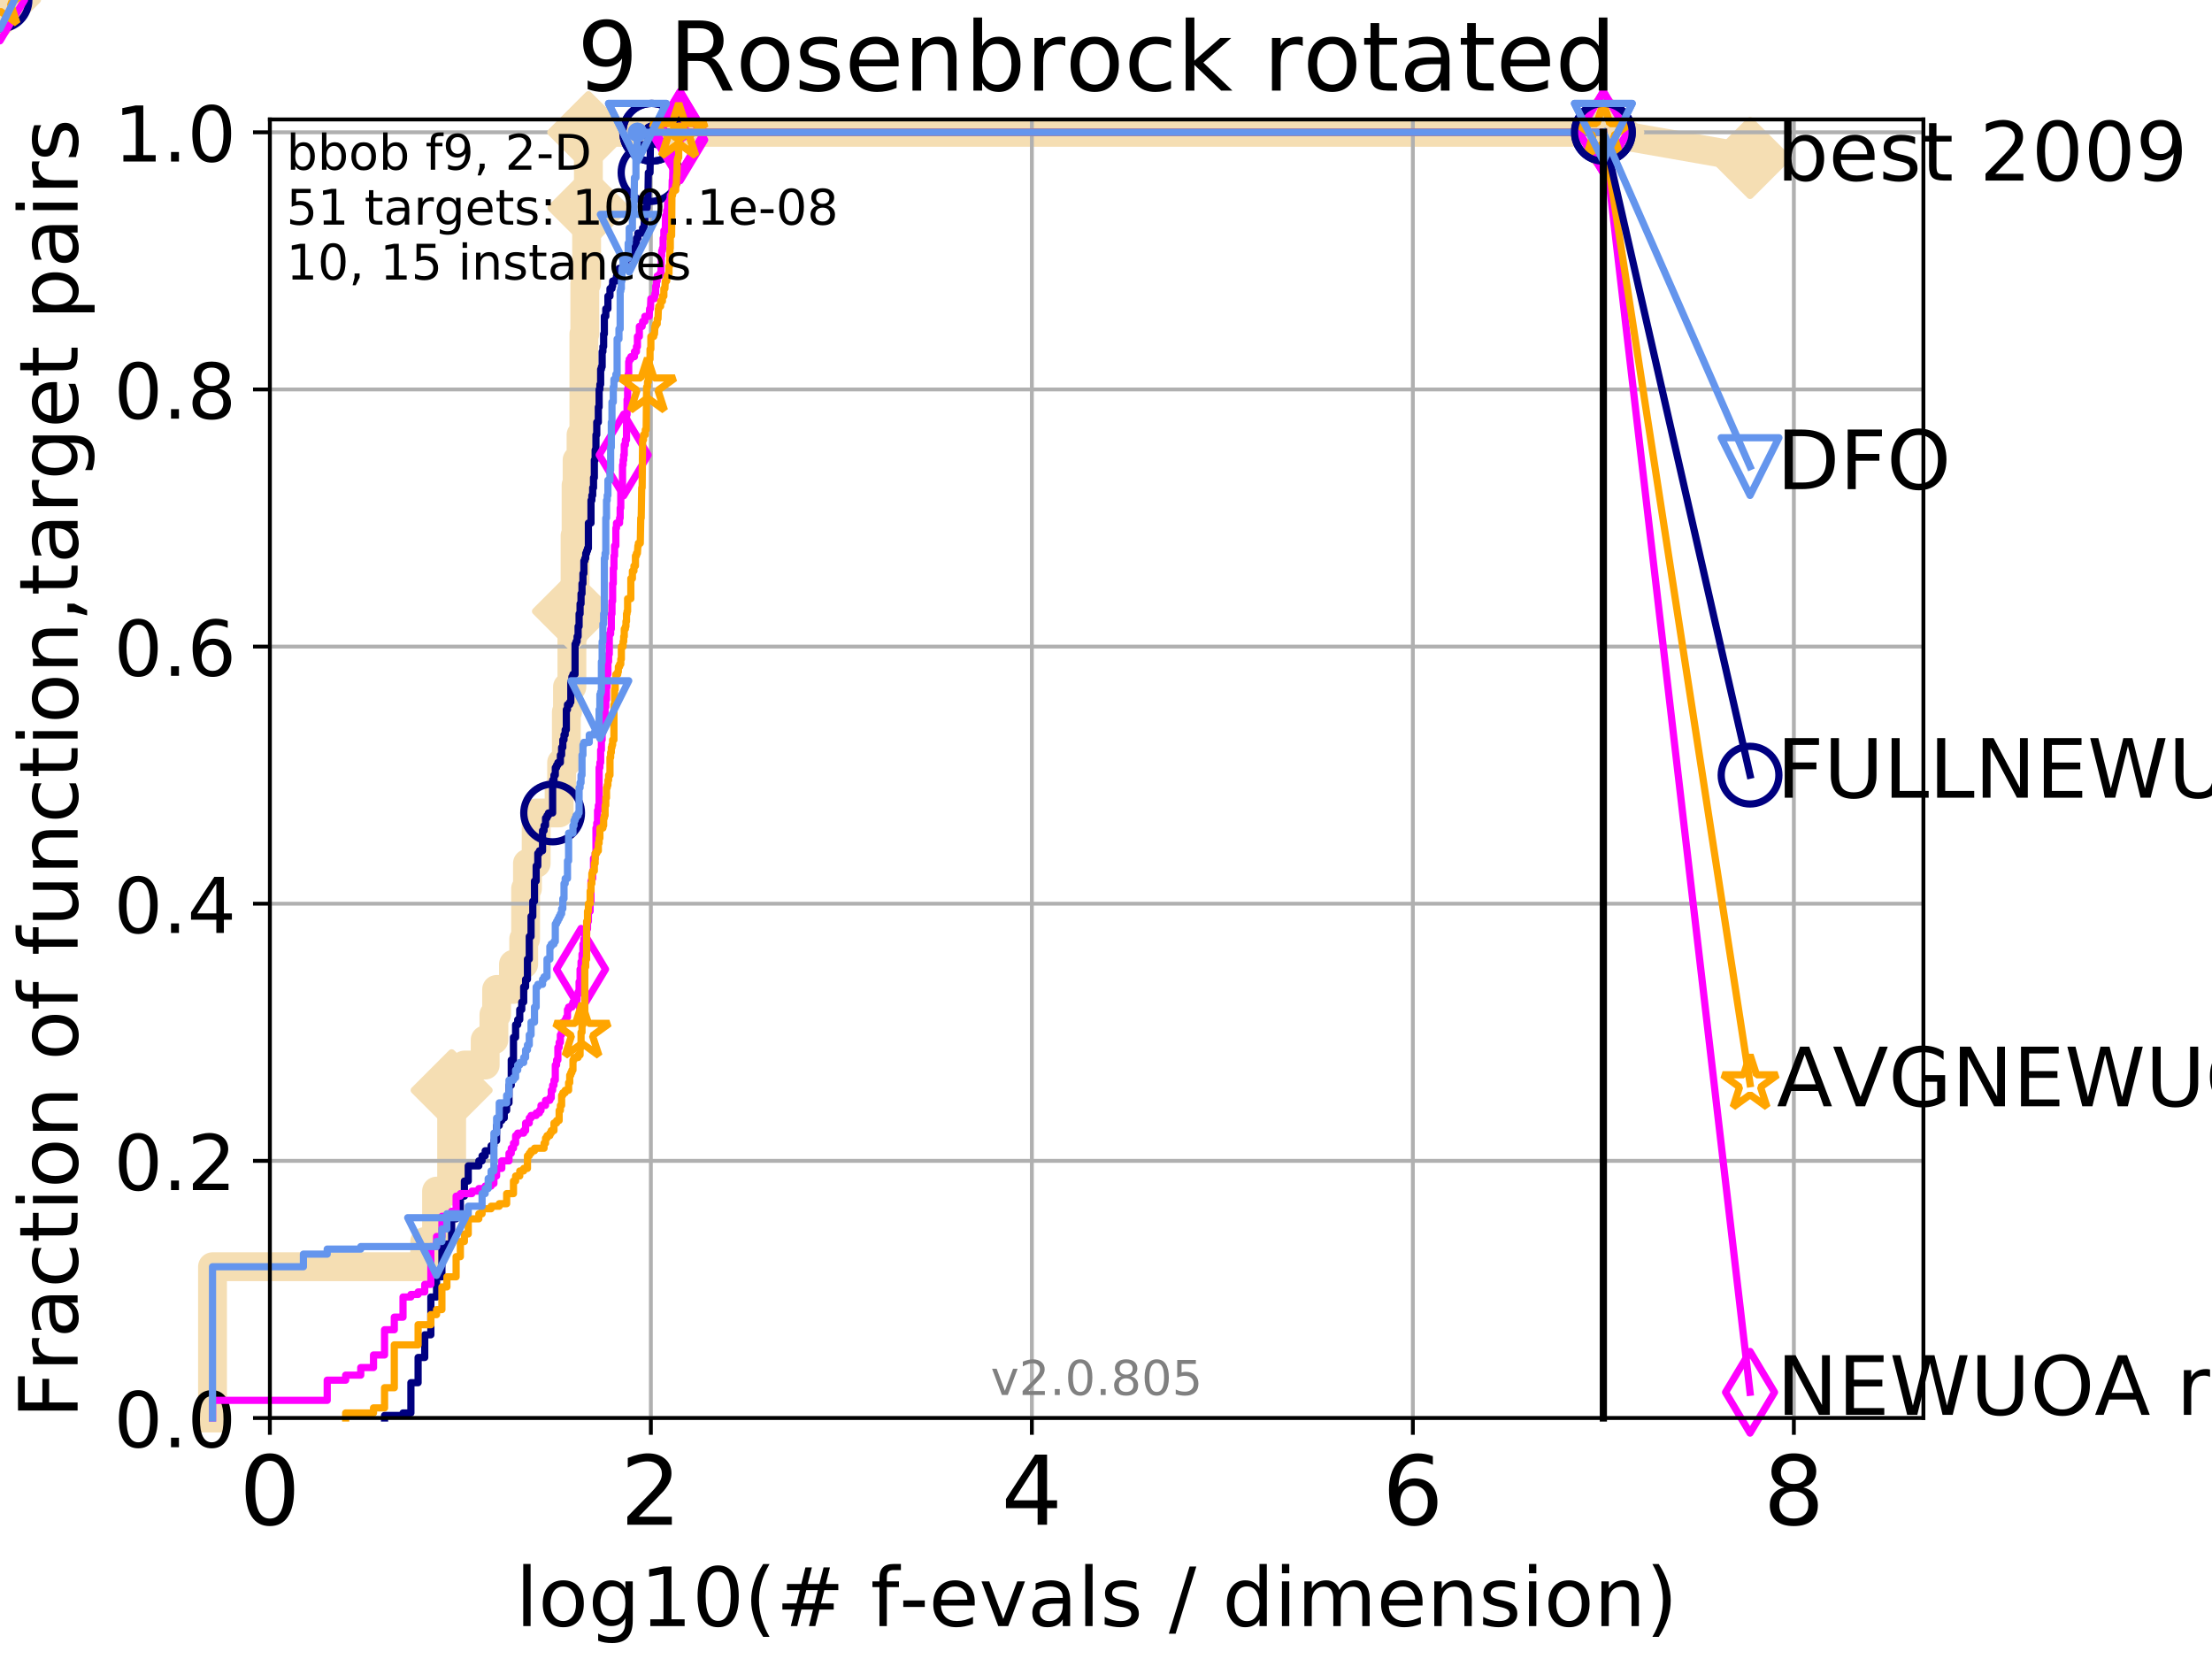 <?xml version="1.0" encoding="utf-8" standalone="no"?>
<!DOCTYPE svg PUBLIC "-//W3C//DTD SVG 1.1//EN"
  "http://www.w3.org/Graphics/SVG/1.1/DTD/svg11.dtd">
<!-- Created with matplotlib (http://matplotlib.org/) -->
<svg height="345pt" version="1.1" viewBox="0 0 460 345" width="460pt" xmlns="http://www.w3.org/2000/svg" xmlns:xlink="http://www.w3.org/1999/xlink">
 <defs>
  <style type="text/css">
*{stroke-linecap:butt;stroke-linejoin:round;}
  </style>
 </defs>
 <g id="figure_1">
  <g id="patch_1">
   <path d="M 0 345.6 
L 460.8 345.6 
L 460.8 0 
L 0 0 
z
" style="fill:#ffffff;"/>
  </g>
  <g id="axes_1">
   <g id="patch_2">
    <path d="M 56.12 294.88 
L 399.984 294.88 
L 399.984 24.84 
L 56.12 24.84 
z
" style="fill:#ffffff;"/>
   </g>
   <g id="line2d_1">
    <path d="M 44.194 294.88 
L 44.194 263.425 
L 88.324 263.425 
L 88.324 258.183 
L 90.786 258.183 
L 90.786 247.698 
L 93.923 247.698 
L 93.923 226.728 
L 96.575 226.728 
L 96.575 221.485 
L 100.899 221.485 
L 100.899 216.243 
L 102.712 216.243 
L 102.712 211 
L 103.276 211 
L 103.276 205.758 
L 106.779 205.758 
L 106.779 200.515 
L 108.905 200.515 
L 108.905 195.273 
L 109.301 195.273 
L 109.301 184.788 
L 109.688 184.788 
L 109.688 179.546 
L 111.5 179.546 
L 111.5 169.061 
L 116.277 169.061 
L 116.277 163.818 
L 116.791 163.818 
L 116.791 158.576 
L 117.774 158.576 
L 117.774 148.091 
L 118.011 148.091 
L 118.011 142.848 
L 118.929 142.848 
L 118.929 132.363 
L 119.151 132.363 
L 119.151 127.121 
L 119.587 127.121 
L 119.587 111.393 
L 119.8 111.393 
L 119.8 100.908 
L 120.012 100.908 
L 120.012 95.666 
L 120.831 95.666 
L 120.831 90.423 
L 121.421 90.423 
L 121.421 69.453 
L 121.613 69.453 
L 121.613 58.969 
L 121.991 58.969 
L 121.991 48.484 
L 122.177 48.484 
L 122.177 43.241 
L 122.361 43.241 
L 122.361 27.514 
L 333.43 27.514 
" style="fill:none;stroke:#f5deb3;stroke-linecap:square;stroke-width:6;"/>
   </g>
   <g id="line2d_2">
    <path d="M 0 0 
" style="fill:none;stroke:#f5deb3;stroke-linecap:square;stroke-width:6;"/>
    <defs>
     <path d="M -0 7.778 
L 7.778 0 
L 0 -7.778 
L -7.778 -0 
z
" id="m8d03255845" style="stroke:#f5deb3;stroke-linejoin:miter;stroke-width:1.5;"/>
    </defs>
    <g>
     <use style="fill:#f5deb3;stroke:#f5deb3;stroke-linejoin:miter;stroke-width:1.5;" x="0" xlink:href="#m8d03255845" y="0"/>
    </g>
   </g>
   <g id="line2d_3">
    <path d="M 333.43 27.514 
L 363.934 32.861 
" style="fill:none;stroke:#f5deb3;stroke-linecap:square;stroke-width:6;"/>
    <g>
     <use style="fill:#f5deb3;stroke:#f5deb3;stroke-linejoin:miter;stroke-width:1.5;" x="333.43" xlink:href="#m8d03255845" y="27.514"/>
     <use style="fill:#f5deb3;stroke:#f5deb3;stroke-linejoin:miter;stroke-width:1.5;" x="363.934" xlink:href="#m8d03255845" y="32.861"/>
    </g>
   </g>
   <g id="matplotlib.axis_1">
    <g id="xtick_1">
     <g id="line2d_4">
      <path clip-path="url(#p15370a0674)" d="M 56.12 294.88 
L 56.12 24.84 
" style="fill:none;stroke:#b0b0b0;stroke-linecap:square;stroke-width:0.8;"/>
     </g>
     <g id="line2d_5">
      <defs>
       <path d="M 0 0 
L 0 3.5 
" id="m497f2605fe" style="stroke:#000000;stroke-width:0.8;"/>
      </defs>
      <g>
       <use style="stroke:#000000;stroke-width:0.8;" x="56.12" xlink:href="#m497f2605fe" y="294.88"/>
      </g>
     </g>
     <g id="text_1">
      <!-- 0 -->
      <defs>
       <path d="M 31.781 66.406 
Q 24.172 66.406 20.328 58.906 
Q 16.5 51.422 16.5 36.375 
Q 16.5 21.391 20.328 13.891 
Q 24.172 6.391 31.781 6.391 
Q 39.453 6.391 43.281 13.891 
Q 47.125 21.391 47.125 36.375 
Q 47.125 51.422 43.281 58.906 
Q 39.453 66.406 31.781 66.406 
z
M 31.781 74.219 
Q 44.047 74.219 50.516 64.516 
Q 56.984 54.828 56.984 36.375 
Q 56.984 17.969 50.516 8.266 
Q 44.047 -1.422 31.781 -1.422 
Q 19.531 -1.422 13.062 8.266 
Q 6.594 17.969 6.594 36.375 
Q 6.594 54.828 13.062 64.516 
Q 19.531 74.219 31.781 74.219 
z
" id="DejaVuSans-30"/>
      </defs>
      <g transform="translate(49.758 317.077)scale(0.2 -0.2)">
       <use xlink:href="#DejaVuSans-30"/>
      </g>
     </g>
    </g>
    <g id="xtick_2">
     <g id="line2d_6">
      <path clip-path="url(#p15370a0674)" d="M 135.351 294.88 
L 135.351 24.84 
" style="fill:none;stroke:#b0b0b0;stroke-linecap:square;stroke-width:0.8;"/>
     </g>
     <g id="line2d_7">
      <g>
       <use style="stroke:#000000;stroke-width:0.8;" x="135.351" xlink:href="#m497f2605fe" y="294.88"/>
      </g>
     </g>
     <g id="text_2">
      <!-- 2 -->
      <defs>
       <path d="M 19.188 8.297 
L 53.609 8.297 
L 53.609 0 
L 7.328 0 
L 7.328 8.297 
Q 12.938 14.109 22.625 23.891 
Q 32.328 33.688 34.812 36.531 
Q 39.547 41.844 41.422 45.531 
Q 43.312 49.219 43.312 52.781 
Q 43.312 58.594 39.234 62.25 
Q 35.156 65.922 28.609 65.922 
Q 23.969 65.922 18.812 64.312 
Q 13.672 62.703 7.812 59.422 
L 7.812 69.391 
Q 13.766 71.781 18.938 73 
Q 24.125 74.219 28.422 74.219 
Q 39.75 74.219 46.484 68.547 
Q 53.219 62.891 53.219 53.422 
Q 53.219 48.922 51.531 44.891 
Q 49.859 40.875 45.406 35.406 
Q 44.188 33.984 37.641 27.219 
Q 31.109 20.453 19.188 8.297 
z
" id="DejaVuSans-32"/>
      </defs>
      <g transform="translate(128.989 317.077)scale(0.2 -0.2)">
       <use xlink:href="#DejaVuSans-32"/>
      </g>
     </g>
    </g>
    <g id="xtick_3">
     <g id="line2d_8">
      <path clip-path="url(#p15370a0674)" d="M 214.583 294.88 
L 214.583 24.84 
" style="fill:none;stroke:#b0b0b0;stroke-linecap:square;stroke-width:0.8;"/>
     </g>
     <g id="line2d_9">
      <g>
       <use style="stroke:#000000;stroke-width:0.8;" x="214.583" xlink:href="#m497f2605fe" y="294.88"/>
      </g>
     </g>
     <g id="text_3">
      <!-- 4 -->
      <defs>
       <path d="M 37.797 64.312 
L 12.891 25.391 
L 37.797 25.391 
z
M 35.203 72.906 
L 47.609 72.906 
L 47.609 25.391 
L 58.016 25.391 
L 58.016 17.188 
L 47.609 17.188 
L 47.609 0 
L 37.797 0 
L 37.797 17.188 
L 4.891 17.188 
L 4.891 26.703 
z
" id="DejaVuSans-34"/>
      </defs>
      <g transform="translate(208.22 317.077)scale(0.2 -0.2)">
       <use xlink:href="#DejaVuSans-34"/>
      </g>
     </g>
    </g>
    <g id="xtick_4">
     <g id="line2d_10">
      <path clip-path="url(#p15370a0674)" d="M 293.814 294.88 
L 293.814 24.84 
" style="fill:none;stroke:#b0b0b0;stroke-linecap:square;stroke-width:0.8;"/>
     </g>
     <g id="line2d_11">
      <g>
       <use style="stroke:#000000;stroke-width:0.8;" x="293.814" xlink:href="#m497f2605fe" y="294.88"/>
      </g>
     </g>
     <g id="text_4">
      <!-- 6 -->
      <defs>
       <path d="M 33.016 40.375 
Q 26.375 40.375 22.484 35.828 
Q 18.609 31.297 18.609 23.391 
Q 18.609 15.531 22.484 10.953 
Q 26.375 6.391 33.016 6.391 
Q 39.656 6.391 43.531 10.953 
Q 47.406 15.531 47.406 23.391 
Q 47.406 31.297 43.531 35.828 
Q 39.656 40.375 33.016 40.375 
z
M 52.594 71.297 
L 52.594 62.312 
Q 48.875 64.062 45.094 64.984 
Q 41.312 65.922 37.594 65.922 
Q 27.828 65.922 22.672 59.328 
Q 17.531 52.734 16.797 39.406 
Q 19.672 43.656 24.016 45.922 
Q 28.375 48.188 33.594 48.188 
Q 44.578 48.188 50.953 41.516 
Q 57.328 34.859 57.328 23.391 
Q 57.328 12.156 50.688 5.359 
Q 44.047 -1.422 33.016 -1.422 
Q 20.359 -1.422 13.672 8.266 
Q 6.984 17.969 6.984 36.375 
Q 6.984 53.656 15.188 63.938 
Q 23.391 74.219 37.203 74.219 
Q 40.922 74.219 44.703 73.484 
Q 48.484 72.75 52.594 71.297 
z
" id="DejaVuSans-36"/>
      </defs>
      <g transform="translate(287.452 317.077)scale(0.2 -0.2)">
       <use xlink:href="#DejaVuSans-36"/>
      </g>
     </g>
    </g>
    <g id="xtick_5">
     <g id="line2d_12">
      <path clip-path="url(#p15370a0674)" d="M 373.045 294.88 
L 373.045 24.84 
" style="fill:none;stroke:#b0b0b0;stroke-linecap:square;stroke-width:0.8;"/>
     </g>
     <g id="line2d_13">
      <g>
       <use style="stroke:#000000;stroke-width:0.8;" x="373.045" xlink:href="#m497f2605fe" y="294.88"/>
      </g>
     </g>
     <g id="text_5">
      <!-- 8 -->
      <defs>
       <path d="M 31.781 34.625 
Q 24.75 34.625 20.719 30.859 
Q 16.703 27.094 16.703 20.516 
Q 16.703 13.922 20.719 10.156 
Q 24.75 6.391 31.781 6.391 
Q 38.812 6.391 42.859 10.172 
Q 46.922 13.969 46.922 20.516 
Q 46.922 27.094 42.891 30.859 
Q 38.875 34.625 31.781 34.625 
z
M 21.922 38.812 
Q 15.578 40.375 12.031 44.719 
Q 8.5 49.078 8.5 55.328 
Q 8.5 64.062 14.719 69.141 
Q 20.953 74.219 31.781 74.219 
Q 42.672 74.219 48.875 69.141 
Q 55.078 64.062 55.078 55.328 
Q 55.078 49.078 51.531 44.719 
Q 48 40.375 41.703 38.812 
Q 48.828 37.156 52.797 32.312 
Q 56.781 27.484 56.781 20.516 
Q 56.781 9.906 50.312 4.234 
Q 43.844 -1.422 31.781 -1.422 
Q 19.734 -1.422 13.25 4.234 
Q 6.781 9.906 6.781 20.516 
Q 6.781 27.484 10.781 32.312 
Q 14.797 37.156 21.922 38.812 
z
M 18.312 54.391 
Q 18.312 48.734 21.844 45.562 
Q 25.391 42.391 31.781 42.391 
Q 38.141 42.391 41.719 45.562 
Q 45.312 48.734 45.312 54.391 
Q 45.312 60.062 41.719 63.234 
Q 38.141 66.406 31.781 66.406 
Q 25.391 66.406 21.844 63.234 
Q 18.312 60.062 18.312 54.391 
z
" id="DejaVuSans-38"/>
      </defs>
      <g transform="translate(366.683 317.077)scale(0.2 -0.2)">
       <use xlink:href="#DejaVuSans-38"/>
      </g>
     </g>
    </g>
    <g id="text_6">
     <!-- log10(# f-evals / dimension) -->
     <defs>
      <path d="M 9.422 75.984 
L 18.406 75.984 
L 18.406 0 
L 9.422 0 
z
" id="DejaVuSans-6c"/>
      <path d="M 30.609 48.391 
Q 23.391 48.391 19.188 42.75 
Q 14.984 37.109 14.984 27.297 
Q 14.984 17.484 19.156 11.844 
Q 23.344 6.203 30.609 6.203 
Q 37.797 6.203 41.984 11.859 
Q 46.188 17.531 46.188 27.297 
Q 46.188 37.016 41.984 42.703 
Q 37.797 48.391 30.609 48.391 
z
M 30.609 56 
Q 42.328 56 49.016 48.375 
Q 55.719 40.766 55.719 27.297 
Q 55.719 13.875 49.016 6.219 
Q 42.328 -1.422 30.609 -1.422 
Q 18.844 -1.422 12.172 6.219 
Q 5.516 13.875 5.516 27.297 
Q 5.516 40.766 12.172 48.375 
Q 18.844 56 30.609 56 
z
" id="DejaVuSans-6f"/>
      <path d="M 45.406 27.984 
Q 45.406 37.75 41.375 43.109 
Q 37.359 48.484 30.078 48.484 
Q 22.859 48.484 18.828 43.109 
Q 14.797 37.75 14.797 27.984 
Q 14.797 18.266 18.828 12.891 
Q 22.859 7.516 30.078 7.516 
Q 37.359 7.516 41.375 12.891 
Q 45.406 18.266 45.406 27.984 
z
M 54.391 6.781 
Q 54.391 -7.172 48.188 -13.984 
Q 42 -20.797 29.203 -20.797 
Q 24.469 -20.797 20.266 -20.094 
Q 16.062 -19.391 12.109 -17.922 
L 12.109 -9.188 
Q 16.062 -11.328 19.922 -12.344 
Q 23.781 -13.375 27.781 -13.375 
Q 36.625 -13.375 41.016 -8.766 
Q 45.406 -4.156 45.406 5.172 
L 45.406 9.625 
Q 42.625 4.781 38.281 2.391 
Q 33.938 0 27.875 0 
Q 17.828 0 11.672 7.656 
Q 5.516 15.328 5.516 27.984 
Q 5.516 40.672 11.672 48.328 
Q 17.828 56 27.875 56 
Q 33.938 56 38.281 53.609 
Q 42.625 51.219 45.406 46.391 
L 45.406 54.688 
L 54.391 54.688 
z
" id="DejaVuSans-67"/>
      <path d="M 12.406 8.297 
L 28.516 8.297 
L 28.516 63.922 
L 10.984 60.406 
L 10.984 69.391 
L 28.422 72.906 
L 38.281 72.906 
L 38.281 8.297 
L 54.391 8.297 
L 54.391 0 
L 12.406 0 
z
" id="DejaVuSans-31"/>
      <path d="M 31 75.875 
Q 24.469 64.656 21.281 53.656 
Q 18.109 42.672 18.109 31.391 
Q 18.109 20.125 21.312 9.062 
Q 24.516 -2 31 -13.188 
L 23.188 -13.188 
Q 15.875 -1.703 12.234 9.375 
Q 8.594 20.453 8.594 31.391 
Q 8.594 42.281 12.203 53.312 
Q 15.828 64.359 23.188 75.875 
z
" id="DejaVuSans-28"/>
      <path d="M 51.125 44 
L 36.922 44 
L 32.812 27.688 
L 47.125 27.688 
z
M 43.797 71.781 
L 38.719 51.516 
L 52.984 51.516 
L 58.109 71.781 
L 65.922 71.781 
L 60.891 51.516 
L 76.125 51.516 
L 76.125 44 
L 58.984 44 
L 54.984 27.688 
L 70.516 27.688 
L 70.516 20.219 
L 53.078 20.219 
L 48 0 
L 40.188 0 
L 45.219 20.219 
L 30.906 20.219 
L 25.875 0 
L 18.016 0 
L 23.094 20.219 
L 7.719 20.219 
L 7.719 27.688 
L 24.906 27.688 
L 29 44 
L 13.281 44 
L 13.281 51.516 
L 30.906 51.516 
L 35.891 71.781 
z
" id="DejaVuSans-23"/>
      <path id="DejaVuSans-20"/>
      <path d="M 37.109 75.984 
L 37.109 68.5 
L 28.516 68.5 
Q 23.688 68.5 21.797 66.547 
Q 19.922 64.594 19.922 59.516 
L 19.922 54.688 
L 34.719 54.688 
L 34.719 47.703 
L 19.922 47.703 
L 19.922 0 
L 10.891 0 
L 10.891 47.703 
L 2.297 47.703 
L 2.297 54.688 
L 10.891 54.688 
L 10.891 58.5 
Q 10.891 67.625 15.141 71.797 
Q 19.391 75.984 28.609 75.984 
z
" id="DejaVuSans-66"/>
      <path d="M 4.891 31.391 
L 31.203 31.391 
L 31.203 23.391 
L 4.891 23.391 
z
" id="DejaVuSans-2d"/>
      <path d="M 56.203 29.594 
L 56.203 25.203 
L 14.891 25.203 
Q 15.484 15.922 20.484 11.062 
Q 25.484 6.203 34.422 6.203 
Q 39.594 6.203 44.453 7.469 
Q 49.312 8.734 54.109 11.281 
L 54.109 2.781 
Q 49.266 0.734 44.188 -0.344 
Q 39.109 -1.422 33.891 -1.422 
Q 20.797 -1.422 13.156 6.188 
Q 5.516 13.812 5.516 26.812 
Q 5.516 40.234 12.766 48.109 
Q 20.016 56 32.328 56 
Q 43.359 56 49.781 48.891 
Q 56.203 41.797 56.203 29.594 
z
M 47.219 32.234 
Q 47.125 39.594 43.094 43.984 
Q 39.062 48.391 32.422 48.391 
Q 24.906 48.391 20.391 44.141 
Q 15.875 39.891 15.188 32.172 
z
" id="DejaVuSans-65"/>
      <path d="M 2.984 54.688 
L 12.5 54.688 
L 29.594 8.797 
L 46.688 54.688 
L 56.203 54.688 
L 35.688 0 
L 23.484 0 
z
" id="DejaVuSans-76"/>
      <path d="M 34.281 27.484 
Q 23.391 27.484 19.188 25 
Q 14.984 22.516 14.984 16.5 
Q 14.984 11.719 18.141 8.906 
Q 21.297 6.109 26.703 6.109 
Q 34.188 6.109 38.703 11.406 
Q 43.219 16.703 43.219 25.484 
L 43.219 27.484 
z
M 52.203 31.203 
L 52.203 0 
L 43.219 0 
L 43.219 8.297 
Q 40.141 3.328 35.547 0.953 
Q 30.953 -1.422 24.312 -1.422 
Q 15.922 -1.422 10.953 3.297 
Q 6 8.016 6 15.922 
Q 6 25.141 12.172 29.828 
Q 18.359 34.516 30.609 34.516 
L 43.219 34.516 
L 43.219 35.406 
Q 43.219 41.609 39.141 45 
Q 35.062 48.391 27.688 48.391 
Q 23 48.391 18.547 47.266 
Q 14.109 46.141 10.016 43.891 
L 10.016 52.203 
Q 14.938 54.109 19.578 55.047 
Q 24.219 56 28.609 56 
Q 40.484 56 46.344 49.844 
Q 52.203 43.703 52.203 31.203 
z
" id="DejaVuSans-61"/>
      <path d="M 44.281 53.078 
L 44.281 44.578 
Q 40.484 46.531 36.375 47.5 
Q 32.281 48.484 27.875 48.484 
Q 21.188 48.484 17.844 46.438 
Q 14.5 44.391 14.5 40.281 
Q 14.5 37.156 16.891 35.375 
Q 19.281 33.594 26.516 31.984 
L 29.594 31.297 
Q 39.156 29.25 43.188 25.516 
Q 47.219 21.781 47.219 15.094 
Q 47.219 7.469 41.188 3.016 
Q 35.156 -1.422 24.609 -1.422 
Q 20.219 -1.422 15.453 -0.562 
Q 10.688 0.297 5.422 2 
L 5.422 11.281 
Q 10.406 8.688 15.234 7.391 
Q 20.062 6.109 24.812 6.109 
Q 31.156 6.109 34.562 8.281 
Q 37.984 10.453 37.984 14.406 
Q 37.984 18.062 35.516 20.016 
Q 33.062 21.969 24.703 23.781 
L 21.578 24.516 
Q 13.234 26.266 9.516 29.906 
Q 5.812 33.547 5.812 39.891 
Q 5.812 47.609 11.281 51.797 
Q 16.75 56 26.812 56 
Q 31.781 56 36.172 55.266 
Q 40.578 54.547 44.281 53.078 
z
" id="DejaVuSans-73"/>
      <path d="M 25.391 72.906 
L 33.688 72.906 
L 8.297 -9.281 
L 0 -9.281 
z
" id="DejaVuSans-2f"/>
      <path d="M 45.406 46.391 
L 45.406 75.984 
L 54.391 75.984 
L 54.391 0 
L 45.406 0 
L 45.406 8.203 
Q 42.578 3.328 38.25 0.953 
Q 33.938 -1.422 27.875 -1.422 
Q 17.969 -1.422 11.734 6.484 
Q 5.516 14.406 5.516 27.297 
Q 5.516 40.188 11.734 48.094 
Q 17.969 56 27.875 56 
Q 33.938 56 38.25 53.625 
Q 42.578 51.266 45.406 46.391 
z
M 14.797 27.297 
Q 14.797 17.391 18.875 11.75 
Q 22.953 6.109 30.078 6.109 
Q 37.203 6.109 41.297 11.75 
Q 45.406 17.391 45.406 27.297 
Q 45.406 37.203 41.297 42.844 
Q 37.203 48.484 30.078 48.484 
Q 22.953 48.484 18.875 42.844 
Q 14.797 37.203 14.797 27.297 
z
" id="DejaVuSans-64"/>
      <path d="M 9.422 54.688 
L 18.406 54.688 
L 18.406 0 
L 9.422 0 
z
M 9.422 75.984 
L 18.406 75.984 
L 18.406 64.594 
L 9.422 64.594 
z
" id="DejaVuSans-69"/>
      <path d="M 52 44.188 
Q 55.375 50.25 60.062 53.125 
Q 64.75 56 71.094 56 
Q 79.641 56 84.281 50.016 
Q 88.922 44.047 88.922 33.016 
L 88.922 0 
L 79.891 0 
L 79.891 32.719 
Q 79.891 40.578 77.094 44.375 
Q 74.312 48.188 68.609 48.188 
Q 61.625 48.188 57.562 43.547 
Q 53.516 38.922 53.516 30.906 
L 53.516 0 
L 44.484 0 
L 44.484 32.719 
Q 44.484 40.625 41.703 44.406 
Q 38.922 48.188 33.109 48.188 
Q 26.219 48.188 22.156 43.531 
Q 18.109 38.875 18.109 30.906 
L 18.109 0 
L 9.078 0 
L 9.078 54.688 
L 18.109 54.688 
L 18.109 46.188 
Q 21.188 51.219 25.484 53.609 
Q 29.781 56 35.688 56 
Q 41.656 56 45.828 52.969 
Q 50 49.953 52 44.188 
z
" id="DejaVuSans-6d"/>
      <path d="M 54.891 33.016 
L 54.891 0 
L 45.906 0 
L 45.906 32.719 
Q 45.906 40.484 42.875 44.328 
Q 39.844 48.188 33.797 48.188 
Q 26.516 48.188 22.312 43.547 
Q 18.109 38.922 18.109 30.906 
L 18.109 0 
L 9.078 0 
L 9.078 54.688 
L 18.109 54.688 
L 18.109 46.188 
Q 21.344 51.125 25.703 53.562 
Q 30.078 56 35.797 56 
Q 45.219 56 50.047 50.172 
Q 54.891 44.344 54.891 33.016 
z
" id="DejaVuSans-6e"/>
      <path d="M 8.016 75.875 
L 15.828 75.875 
Q 23.141 64.359 26.781 53.312 
Q 30.422 42.281 30.422 31.391 
Q 30.422 20.453 26.781 9.375 
Q 23.141 -1.703 15.828 -13.188 
L 8.016 -13.188 
Q 14.5 -2 17.703 9.062 
Q 20.906 20.125 20.906 31.391 
Q 20.906 42.672 17.703 53.656 
Q 14.5 64.656 8.016 75.875 
z
" id="DejaVuSans-29"/>
     </defs>
     <g transform="translate(107.211 338.154)scale(0.17 -0.17)">
      <use xlink:href="#DejaVuSans-6c"/>
      <use x="27.783" xlink:href="#DejaVuSans-6f"/>
      <use x="88.965" xlink:href="#DejaVuSans-67"/>
      <use x="152.441" xlink:href="#DejaVuSans-31"/>
      <use x="216.064" xlink:href="#DejaVuSans-30"/>
      <use x="279.688" xlink:href="#DejaVuSans-28"/>
      <use x="318.701" xlink:href="#DejaVuSans-23"/>
      <use x="402.49" xlink:href="#DejaVuSans-20"/>
      <use x="434.277" xlink:href="#DejaVuSans-66"/>
      <use x="469.404" xlink:href="#DejaVuSans-2d"/>
      <use x="505.488" xlink:href="#DejaVuSans-65"/>
      <use x="567.012" xlink:href="#DejaVuSans-76"/>
      <use x="626.191" xlink:href="#DejaVuSans-61"/>
      <use x="687.471" xlink:href="#DejaVuSans-6c"/>
      <use x="715.254" xlink:href="#DejaVuSans-73"/>
      <use x="767.354" xlink:href="#DejaVuSans-20"/>
      <use x="799.141" xlink:href="#DejaVuSans-2f"/>
      <use x="832.832" xlink:href="#DejaVuSans-20"/>
      <use x="864.619" xlink:href="#DejaVuSans-64"/>
      <use x="928.096" xlink:href="#DejaVuSans-69"/>
      <use x="955.879" xlink:href="#DejaVuSans-6d"/>
      <use x="1053.291" xlink:href="#DejaVuSans-65"/>
      <use x="1114.814" xlink:href="#DejaVuSans-6e"/>
      <use x="1178.193" xlink:href="#DejaVuSans-73"/>
      <use x="1230.293" xlink:href="#DejaVuSans-69"/>
      <use x="1258.076" xlink:href="#DejaVuSans-6f"/>
      <use x="1319.258" xlink:href="#DejaVuSans-6e"/>
      <use x="1382.637" xlink:href="#DejaVuSans-29"/>
     </g>
    </g>
   </g>
   <g id="matplotlib.axis_2">
    <g id="ytick_1">
     <g id="line2d_14">
      <path clip-path="url(#p15370a0674)" d="M 56.12 294.88 
L 399.984 294.88 
" style="fill:none;stroke:#b0b0b0;stroke-linecap:square;stroke-width:0.8;"/>
     </g>
     <g id="line2d_15">
      <defs>
       <path d="M 0 0 
L -3.5 0 
" id="mf8a846f4f4" style="stroke:#000000;stroke-width:0.8;"/>
      </defs>
      <g>
       <use style="stroke:#000000;stroke-width:0.8;" x="56.12" xlink:href="#mf8a846f4f4" y="294.88"/>
      </g>
     </g>
     <g id="text_7">
      <!-- 0.0 -->
      <defs>
       <path d="M 10.688 12.406 
L 21 12.406 
L 21 0 
L 10.688 0 
z
" id="DejaVuSans-2e"/>
      </defs>
      <g transform="translate(23.675 300.959)scale(0.16 -0.16)">
       <use xlink:href="#DejaVuSans-30"/>
       <use x="63.623" xlink:href="#DejaVuSans-2e"/>
       <use x="95.41" xlink:href="#DejaVuSans-30"/>
      </g>
     </g>
    </g>
    <g id="ytick_2">
     <g id="line2d_16">
      <path clip-path="url(#p15370a0674)" d="M 56.12 241.407 
L 399.984 241.407 
" style="fill:none;stroke:#b0b0b0;stroke-linecap:square;stroke-width:0.8;"/>
     </g>
     <g id="line2d_17">
      <g>
       <use style="stroke:#000000;stroke-width:0.8;" x="56.12" xlink:href="#mf8a846f4f4" y="241.407"/>
      </g>
     </g>
     <g id="text_8">
      <!-- 0.2 -->
      <g transform="translate(23.675 247.485)scale(0.16 -0.16)">
       <use xlink:href="#DejaVuSans-30"/>
       <use x="63.623" xlink:href="#DejaVuSans-2e"/>
       <use x="95.41" xlink:href="#DejaVuSans-32"/>
      </g>
     </g>
    </g>
    <g id="ytick_3">
     <g id="line2d_18">
      <path clip-path="url(#p15370a0674)" d="M 56.12 187.933 
L 399.984 187.933 
" style="fill:none;stroke:#b0b0b0;stroke-linecap:square;stroke-width:0.8;"/>
     </g>
     <g id="line2d_19">
      <g>
       <use style="stroke:#000000;stroke-width:0.8;" x="56.12" xlink:href="#mf8a846f4f4" y="187.933"/>
      </g>
     </g>
     <g id="text_9">
      <!-- 0.4 -->
      <g transform="translate(23.675 194.012)scale(0.16 -0.16)">
       <use xlink:href="#DejaVuSans-30"/>
       <use x="63.623" xlink:href="#DejaVuSans-2e"/>
       <use x="95.41" xlink:href="#DejaVuSans-34"/>
      </g>
     </g>
    </g>
    <g id="ytick_4">
     <g id="line2d_20">
      <path clip-path="url(#p15370a0674)" d="M 56.12 134.46 
L 399.984 134.46 
" style="fill:none;stroke:#b0b0b0;stroke-linecap:square;stroke-width:0.8;"/>
     </g>
     <g id="line2d_21">
      <g>
       <use style="stroke:#000000;stroke-width:0.8;" x="56.12" xlink:href="#mf8a846f4f4" y="134.46"/>
      </g>
     </g>
     <g id="text_10">
      <!-- 0.6 -->
      <g transform="translate(23.675 140.539)scale(0.16 -0.16)">
       <use xlink:href="#DejaVuSans-30"/>
       <use x="63.623" xlink:href="#DejaVuSans-2e"/>
       <use x="95.41" xlink:href="#DejaVuSans-36"/>
      </g>
     </g>
    </g>
    <g id="ytick_5">
     <g id="line2d_22">
      <path clip-path="url(#p15370a0674)" d="M 56.12 80.987 
L 399.984 80.987 
" style="fill:none;stroke:#b0b0b0;stroke-linecap:square;stroke-width:0.8;"/>
     </g>
     <g id="line2d_23">
      <g>
       <use style="stroke:#000000;stroke-width:0.8;" x="56.12" xlink:href="#mf8a846f4f4" y="80.987"/>
      </g>
     </g>
     <g id="text_11">
      <!-- 0.8 -->
      <g transform="translate(23.675 87.066)scale(0.16 -0.16)">
       <use xlink:href="#DejaVuSans-30"/>
       <use x="63.623" xlink:href="#DejaVuSans-2e"/>
       <use x="95.41" xlink:href="#DejaVuSans-38"/>
      </g>
     </g>
    </g>
    <g id="ytick_6">
     <g id="line2d_24">
      <path clip-path="url(#p15370a0674)" d="M 56.12 27.514 
L 399.984 27.514 
" style="fill:none;stroke:#b0b0b0;stroke-linecap:square;stroke-width:0.8;"/>
     </g>
     <g id="line2d_25">
      <g>
       <use style="stroke:#000000;stroke-width:0.8;" x="56.12" xlink:href="#mf8a846f4f4" y="27.514"/>
      </g>
     </g>
     <g id="text_12">
      <!-- 1.0 -->
      <g transform="translate(23.675 33.592)scale(0.16 -0.16)">
       <use xlink:href="#DejaVuSans-31"/>
       <use x="63.623" xlink:href="#DejaVuSans-2e"/>
       <use x="95.41" xlink:href="#DejaVuSans-30"/>
      </g>
     </g>
    </g>
    <g id="text_13">
     <!-- Fraction of function,target pairs -->
     <defs>
      <path d="M 9.812 72.906 
L 51.703 72.906 
L 51.703 64.594 
L 19.672 64.594 
L 19.672 43.109 
L 48.578 43.109 
L 48.578 34.812 
L 19.672 34.812 
L 19.672 0 
L 9.812 0 
z
" id="DejaVuSans-46"/>
      <path d="M 41.109 46.297 
Q 39.594 47.172 37.812 47.578 
Q 36.031 48 33.891 48 
Q 26.266 48 22.188 43.047 
Q 18.109 38.094 18.109 28.812 
L 18.109 0 
L 9.078 0 
L 9.078 54.688 
L 18.109 54.688 
L 18.109 46.188 
Q 20.953 51.172 25.484 53.578 
Q 30.031 56 36.531 56 
Q 37.453 56 38.578 55.875 
Q 39.703 55.766 41.062 55.516 
z
" id="DejaVuSans-72"/>
      <path d="M 48.781 52.594 
L 48.781 44.188 
Q 44.969 46.297 41.141 47.344 
Q 37.312 48.391 33.406 48.391 
Q 24.656 48.391 19.812 42.844 
Q 14.984 37.312 14.984 27.297 
Q 14.984 17.281 19.812 11.734 
Q 24.656 6.203 33.406 6.203 
Q 37.312 6.203 41.141 7.25 
Q 44.969 8.297 48.781 10.406 
L 48.781 2.094 
Q 45.016 0.344 40.984 -0.531 
Q 36.969 -1.422 32.422 -1.422 
Q 20.062 -1.422 12.781 6.344 
Q 5.516 14.109 5.516 27.297 
Q 5.516 40.672 12.859 48.328 
Q 20.219 56 33.016 56 
Q 37.156 56 41.109 55.141 
Q 45.062 54.297 48.781 52.594 
z
" id="DejaVuSans-63"/>
      <path d="M 18.312 70.219 
L 18.312 54.688 
L 36.812 54.688 
L 36.812 47.703 
L 18.312 47.703 
L 18.312 18.016 
Q 18.312 11.328 20.141 9.422 
Q 21.969 7.516 27.594 7.516 
L 36.812 7.516 
L 36.812 0 
L 27.594 0 
Q 17.188 0 13.234 3.875 
Q 9.281 7.766 9.281 18.016 
L 9.281 47.703 
L 2.688 47.703 
L 2.688 54.688 
L 9.281 54.688 
L 9.281 70.219 
z
" id="DejaVuSans-74"/>
      <path d="M 8.5 21.578 
L 8.5 54.688 
L 17.484 54.688 
L 17.484 21.922 
Q 17.484 14.156 20.5 10.266 
Q 23.531 6.391 29.594 6.391 
Q 36.859 6.391 41.078 11.031 
Q 45.312 15.672 45.312 23.688 
L 45.312 54.688 
L 54.297 54.688 
L 54.297 0 
L 45.312 0 
L 45.312 8.406 
Q 42.047 3.422 37.719 1 
Q 33.406 -1.422 27.688 -1.422 
Q 18.266 -1.422 13.375 4.438 
Q 8.5 10.297 8.5 21.578 
z
M 31.109 56 
z
" id="DejaVuSans-75"/>
      <path d="M 11.719 12.406 
L 22.016 12.406 
L 22.016 4 
L 14.016 -11.625 
L 7.719 -11.625 
L 11.719 4 
z
" id="DejaVuSans-2c"/>
      <path d="M 18.109 8.203 
L 18.109 -20.797 
L 9.078 -20.797 
L 9.078 54.688 
L 18.109 54.688 
L 18.109 46.391 
Q 20.953 51.266 25.266 53.625 
Q 29.594 56 35.594 56 
Q 45.562 56 51.781 48.094 
Q 58.016 40.188 58.016 27.297 
Q 58.016 14.406 51.781 6.484 
Q 45.562 -1.422 35.594 -1.422 
Q 29.594 -1.422 25.266 0.953 
Q 20.953 3.328 18.109 8.203 
z
M 48.688 27.297 
Q 48.688 37.203 44.609 42.844 
Q 40.531 48.484 33.406 48.484 
Q 26.266 48.484 22.188 42.844 
Q 18.109 37.203 18.109 27.297 
Q 18.109 17.391 22.188 11.75 
Q 26.266 6.109 33.406 6.109 
Q 40.531 6.109 44.609 11.75 
Q 48.688 17.391 48.688 27.297 
z
" id="DejaVuSans-70"/>
     </defs>
     <g transform="translate(16.14 294.999)rotate(-90)scale(0.17 -0.17)">
      <use xlink:href="#DejaVuSans-46"/>
      <use x="57.41" xlink:href="#DejaVuSans-72"/>
      <use x="98.523" xlink:href="#DejaVuSans-61"/>
      <use x="159.803" xlink:href="#DejaVuSans-63"/>
      <use x="214.783" xlink:href="#DejaVuSans-74"/>
      <use x="253.992" xlink:href="#DejaVuSans-69"/>
      <use x="281.775" xlink:href="#DejaVuSans-6f"/>
      <use x="342.957" xlink:href="#DejaVuSans-6e"/>
      <use x="406.336" xlink:href="#DejaVuSans-20"/>
      <use x="438.123" xlink:href="#DejaVuSans-6f"/>
      <use x="499.305" xlink:href="#DejaVuSans-66"/>
      <use x="534.51" xlink:href="#DejaVuSans-20"/>
      <use x="566.297" xlink:href="#DejaVuSans-66"/>
      <use x="601.502" xlink:href="#DejaVuSans-75"/>
      <use x="664.881" xlink:href="#DejaVuSans-6e"/>
      <use x="728.26" xlink:href="#DejaVuSans-63"/>
      <use x="783.24" xlink:href="#DejaVuSans-74"/>
      <use x="822.449" xlink:href="#DejaVuSans-69"/>
      <use x="850.232" xlink:href="#DejaVuSans-6f"/>
      <use x="911.414" xlink:href="#DejaVuSans-6e"/>
      <use x="974.793" xlink:href="#DejaVuSans-2c"/>
      <use x="1006.58" xlink:href="#DejaVuSans-74"/>
      <use x="1045.789" xlink:href="#DejaVuSans-61"/>
      <use x="1107.068" xlink:href="#DejaVuSans-72"/>
      <use x="1148.166" xlink:href="#DejaVuSans-67"/>
      <use x="1211.643" xlink:href="#DejaVuSans-65"/>
      <use x="1273.166" xlink:href="#DejaVuSans-74"/>
      <use x="1312.375" xlink:href="#DejaVuSans-20"/>
      <use x="1344.162" xlink:href="#DejaVuSans-70"/>
      <use x="1407.639" xlink:href="#DejaVuSans-61"/>
      <use x="1468.918" xlink:href="#DejaVuSans-69"/>
      <use x="1496.701" xlink:href="#DejaVuSans-72"/>
      <use x="1537.814" xlink:href="#DejaVuSans-73"/>
     </g>
    </g>
   </g>
   <g id="line2d_26">
    <defs>
     <path d="M 0 1.5 
C 0.398 1.5 0.779 1.342 1.061 1.061 
C 1.342 0.779 1.5 0.398 1.5 0 
C 1.5 -0.398 1.342 -0.779 1.061 -1.061 
C 0.779 -1.342 0.398 -1.5 0 -1.5 
C -0.398 -1.5 -0.779 -1.342 -1.061 -1.061 
C -1.342 -0.779 -1.5 -0.398 -1.5 0 
C -1.5 0.398 -1.342 0.779 -1.061 1.061 
C -0.779 1.342 -0.398 1.5 0 1.5 
z
" id="mb36a6ce319" style="stroke:#f5deb3;"/>
    </defs>
    <g>
     <use style="fill:#f5deb3;stroke:#f5deb3;" x="122.361" xlink:href="#mb36a6ce319" y="27.514"/>
     <use style="fill:#f5deb3;stroke:#f5deb3;" x="122.361" xlink:href="#mb36a6ce319" y="27.514"/>
    </g>
   </g>
   <g id="line2d_27">
    <g>
     <use style="fill:#f5deb3;stroke:#f5deb3;stroke-linejoin:miter;stroke-width:1.5;" x="93.923" xlink:href="#m8d03255845" y="226.728"/>
     <use style="fill:#f5deb3;stroke:#f5deb3;stroke-linejoin:miter;stroke-width:1.5;" x="119.151" xlink:href="#m8d03255845" y="127.121"/>
     <use style="fill:#f5deb3;stroke:#f5deb3;stroke-linejoin:miter;stroke-width:1.5;" x="122.361" xlink:href="#m8d03255845" y="43.241"/>
     <use style="fill:#f5deb3;stroke:#f5deb3;stroke-linejoin:miter;stroke-width:1.5;" x="122.361" xlink:href="#m8d03255845" y="27.514"/>
     <use style="fill:#f5deb3;stroke:#f5deb3;stroke-linejoin:miter;stroke-width:1.5;" x="122.361" xlink:href="#m8d03255845" y="27.514"/>
     <use style="fill:#f5deb3;stroke:#f5deb3;stroke-linejoin:miter;stroke-width:1.5;" x="333.43" xlink:href="#m8d03255845" y="27.514"/>
    </g>
   </g>
   <g id="line2d_28">
    <defs>
     <path d="M 0 1.5 
C 0.398 1.5 0.779 1.342 1.061 1.061 
C 1.342 0.779 1.5 0.398 1.5 0 
C 1.5 -0.398 1.342 -0.779 1.061 -1.061 
C 0.779 -1.342 0.398 -1.5 0 -1.5 
C -0.398 -1.5 -0.779 -1.342 -1.061 -1.061 
C -1.342 -0.779 -1.5 -0.398 -1.5 0 
C -1.5 0.398 -1.342 0.779 -1.061 1.061 
C -0.779 1.342 -0.398 1.5 0 1.5 
z
" id="m8ba9e243d9" style="stroke:#000080;"/>
    </defs>
    <g>
     <use style="fill:#000080;stroke:#000080;" x="135.523" xlink:href="#m8ba9e243d9" y="27.514"/>
     <use style="fill:#000080;stroke:#000080;" x="135.523" xlink:href="#m8ba9e243d9" y="27.514"/>
    </g>
   </g>
   <g id="line2d_29">
    <path d="M 79.971 294.88 
L 79.971 294.356 
L 83.81 294.356 
L 83.81 293.832 
L 85.45 293.832 
L 85.45 287.541 
L 86.947 287.541 
L 86.947 282.298 
L 88.324 282.298 
L 88.324 277.58 
L 89.599 277.58 
L 89.599 269.716 
L 90.786 269.716 
L 90.786 265.522 
L 91.897 265.522 
L 91.897 259.231 
L 92.94 259.231 
L 92.94 258.707 
L 93.923 258.707 
L 93.923 253.464 
L 94.853 253.464 
L 94.853 252.416 
L 95.736 252.416 
L 95.736 248.746 
L 96.575 248.746 
L 96.575 245.601 
L 97.375 245.601 
L 97.375 242.455 
L 99.575 242.455 
L 99.575 241.407 
L 100.25 241.407 
L 100.25 240.358 
L 100.899 240.358 
L 100.899 239.31 
L 102.128 239.31 
L 102.128 238.261 
L 102.712 238.261 
L 102.712 237.213 
L 103.276 237.213 
L 103.276 234.067 
L 103.822 234.067 
L 103.822 233.019 
L 104.351 233.019 
L 104.351 232.495 
L 104.865 232.495 
L 104.865 230.922 
L 105.364 230.922 
L 105.364 229.349 
L 105.848 229.349 
L 105.848 225.679 
L 106.32 225.679 
L 106.32 220.437 
L 106.779 220.437 
L 106.779 215.719 
L 107.226 215.719 
L 107.226 213.097 
L 107.661 213.097 
L 107.661 212.049 
L 108.086 212.049 
L 108.086 209.952 
L 108.501 209.952 
L 108.501 208.379 
L 108.905 208.379 
L 108.905 205.234 
L 109.301 205.234 
L 109.301 203.661 
L 109.688 203.661 
L 109.688 199.467 
L 110.066 199.467 
L 110.066 194.749 
L 110.436 194.749 
L 110.436 190.555 
L 110.798 190.555 
L 110.798 187.409 
L 111.153 187.409 
L 111.153 183.215 
L 111.5 183.215 
L 111.5 180.07 
L 111.841 180.07 
L 111.841 177.449 
L 112.175 177.449 
L 112.175 176.924 
L 112.824 176.924 
L 112.824 172.73 
L 113.14 172.73 
L 113.14 171.682 
L 113.45 171.682 
L 113.45 170.109 
L 113.755 170.109 
L 113.755 169.585 
L 114.054 169.585 
L 114.054 169.061 
L 114.922 169.061 
L 114.922 162.245 
L 115.201 162.245 
L 115.201 161.197 
L 115.477 161.197 
L 115.477 159.624 
L 115.748 159.624 
L 115.748 159.1 
L 116.014 159.1 
L 116.014 158.576 
L 116.536 158.576 
L 116.536 157.003 
L 116.791 157.003 
L 116.791 155.43 
L 117.042 155.43 
L 117.042 153.857 
L 117.289 153.857 
L 117.289 152.809 
L 117.533 152.809 
L 117.533 151.76 
L 117.774 151.76 
L 117.774 147.566 
L 118.011 147.566 
L 118.011 146.518 
L 118.476 146.518 
L 118.476 145.994 
L 118.704 145.994 
L 118.704 141.8 
L 118.929 141.8 
L 118.929 140.751 
L 119.151 140.751 
L 119.151 140.227 
L 119.587 140.227 
L 119.587 133.936 
L 119.8 133.936 
L 119.8 133.412 
L 120.012 133.412 
L 120.012 132.363 
L 120.22 132.363 
L 120.22 130.266 
L 120.426 130.266 
L 120.426 127.645 
L 120.63 127.645 
L 120.63 125.548 
L 120.831 125.548 
L 120.831 123.451 
L 121.03 123.451 
L 121.03 121.354 
L 121.226 121.354 
L 121.226 119.257 
L 121.421 119.257 
L 121.421 116.636 
L 121.613 116.636 
L 121.613 116.112 
L 121.803 116.112 
L 121.803 115.063 
L 121.991 115.063 
L 121.991 114.539 
L 122.177 114.539 
L 122.177 114.015 
L 122.361 114.015 
L 122.361 108.772 
L 122.902 108.772 
L 122.902 104.054 
L 123.078 104.054 
L 123.078 103.005 
L 123.253 103.005 
L 123.253 101.433 
L 123.426 101.433 
L 123.426 99.336 
L 123.597 99.336 
L 123.597 95.666 
L 123.767 95.666 
L 123.767 93.569 
L 123.934 93.569 
L 123.934 90.423 
L 124.101 90.423 
L 124.101 87.802 
L 124.428 87.802 
L 124.428 84.657 
L 124.59 84.657 
L 124.59 80.987 
L 124.75 80.987 
L 124.75 79.938 
L 124.909 79.938 
L 124.909 76.793 
L 125.066 76.793 
L 125.066 76.269 
L 125.221 76.269 
L 125.221 73.123 
L 125.376 73.123 
L 125.376 72.075 
L 125.529 72.075 
L 125.529 69.453 
L 125.68 69.453 
L 125.68 65.784 
L 125.979 65.784 
L 125.979 64.211 
L 126.419 64.211 
L 126.419 61.59 
L 126.847 61.59 
L 126.847 60.017 
L 127.265 60.017 
L 127.265 59.493 
L 127.402 59.493 
L 127.402 58.444 
L 128.072 58.444 
L 128.072 57.92 
L 128.202 57.92 
L 128.202 57.396 
L 128.461 57.396 
L 128.461 56.347 
L 128.716 56.347 
L 128.716 55.823 
L 129.58 55.823 
L 129.58 55.299 
L 130.171 55.299 
L 130.171 53.726 
L 130.855 53.726 
L 130.855 53.202 
L 131.404 53.202 
L 131.404 51.629 
L 131.832 51.629 
L 131.832 51.105 
L 132.146 51.105 
L 132.146 50.581 
L 132.352 50.581 
L 132.352 49.532 
L 132.656 49.532 
L 132.656 48.484 
L 133.634 48.484 
L 133.634 47.435 
L 133.917 47.435 
L 134.01 45.862 
L 134.103 45.862 
L 134.103 43.241 
L 134.559 43.241 
L 134.649 41.144 
L 134.738 41.144 
L 134.827 35.902 
L 135.178 35.902 
L 135.265 29.086 
L 135.523 29.086 
L 135.523 27.514 
L 333.43 27.514 
L 333.43 27.514 
" style="fill:none;stroke:#000080;stroke-linecap:square;stroke-width:1.5;"/>
   </g>
   <g id="line2d_30">
    <defs>
     <path d="M 0 6 
C 1.591 6 3.117 5.368 4.243 4.243 
C 5.368 3.117 6 1.591 6 0 
C 6 -1.591 5.368 -3.117 4.243 -4.243 
C 3.117 -5.368 1.591 -6 0 -6 
C -1.591 -6 -3.117 -5.368 -4.243 -4.243 
C -5.368 -3.117 -6 -1.591 -6 0 
C -6 1.591 -5.368 3.117 -4.243 4.243 
C -3.117 5.368 -1.591 6 0 6 
z
" id="m33532f98d3" style="stroke:#000080;stroke-width:1.5;"/>
    </defs>
    <g>
     <use style="fill:none;stroke:#000080;stroke-width:1.5;" x="114.922" xlink:href="#m33532f98d3" y="169.061"/>
     <use style="fill:none;stroke:#000080;stroke-width:1.5;" x="135.178" xlink:href="#m33532f98d3" y="35.902"/>
     <use style="fill:none;stroke:#000080;stroke-width:1.5;" x="135.523" xlink:href="#m33532f98d3" y="27.514"/>
     <use style="fill:none;stroke:#000080;stroke-width:1.5;" x="135.523" xlink:href="#m33532f98d3" y="27.514"/>
     <use style="fill:none;stroke:#000080;stroke-width:1.5;" x="333.43" xlink:href="#m33532f98d3" y="27.514"/>
    </g>
   </g>
   <g id="line2d_31">
    <path d="M 0 0 
" style="fill:none;stroke:#000080;stroke-linecap:square;stroke-width:1.5;"/>
    <g>
     <use style="fill:none;stroke:#000080;stroke-width:1.5;" x="0" xlink:href="#m33532f98d3" y="0"/>
    </g>
   </g>
   <g id="line2d_32">
    <defs>
     <path d="M 0 1.5 
C 0.398 1.5 0.779 1.342 1.061 1.061 
C 1.342 0.779 1.5 0.398 1.5 0 
C 1.5 -0.398 1.342 -0.779 1.061 -1.061 
C 0.779 -1.342 0.398 -1.5 0 -1.5 
C -0.398 -1.5 -0.779 -1.342 -1.061 -1.061 
C -1.342 -0.779 -1.5 -0.398 -1.5 0 
C -1.5 0.398 -1.342 0.779 -1.061 1.061 
C -0.779 1.342 -0.398 1.5 0 1.5 
z
" id="ma0d32d6a08" style="stroke:#ff00ff;"/>
    </defs>
    <g>
     <use style="fill:#ff00ff;stroke:#ff00ff;" x="141.445" xlink:href="#ma0d32d6a08" y="27.514"/>
     <use style="fill:#ff00ff;stroke:#ff00ff;" x="141.445" xlink:href="#ma0d32d6a08" y="27.514"/>
    </g>
   </g>
   <g id="line2d_33">
    <path d="M 44.194 294.88 
L 44.194 291.21 
L 68.046 291.21 
L 68.046 287.016 
L 71.885 287.016 
L 71.885 285.968 
L 75.021 285.968 
L 75.021 284.395 
L 77.674 284.395 
L 77.674 281.774 
L 79.971 281.774 
L 79.971 276.531 
L 81.997 276.531 
L 81.997 273.91 
L 83.81 273.91 
L 83.81 269.716 
L 85.45 269.716 
L 85.45 269.192 
L 86.947 269.192 
L 86.947 268.668 
L 88.324 268.668 
L 88.324 267.095 
L 89.599 267.095 
L 89.599 259.231 
L 90.786 259.231 
L 90.786 257.134 
L 91.897 257.134 
L 91.897 252.94 
L 93.923 252.94 
L 93.923 251.892 
L 94.853 251.892 
L 94.853 248.746 
L 95.736 248.746 
L 95.736 248.222 
L 98.14 248.222 
L 98.14 247.698 
L 99.575 247.698 
L 99.575 247.173 
L 100.899 247.173 
L 100.899 246.649 
L 102.128 246.649 
L 102.128 246.125 
L 102.712 246.125 
L 102.712 244.552 
L 103.276 244.552 
L 103.276 242.979 
L 104.351 242.979 
L 104.351 241.407 
L 105.848 241.407 
L 105.848 239.834 
L 106.32 239.834 
L 106.32 238.785 
L 106.779 238.785 
L 106.779 237.737 
L 107.226 237.737 
L 107.226 236.164 
L 107.661 236.164 
L 107.661 235.64 
L 108.905 235.64 
L 108.905 235.116 
L 109.301 235.116 
L 109.301 233.543 
L 110.066 233.543 
L 110.066 232.495 
L 110.436 232.495 
L 110.436 231.97 
L 111.5 231.97 
L 111.5 231.446 
L 112.175 231.446 
L 112.175 230.922 
L 112.503 230.922 
L 112.503 229.873 
L 113.45 229.873 
L 113.45 228.825 
L 114.348 228.825 
L 114.348 228.301 
L 114.637 228.301 
L 114.637 226.728 
L 114.922 226.728 
L 114.922 225.679 
L 115.201 225.679 
L 115.201 224.631 
L 115.477 224.631 
L 115.477 221.485 
L 115.748 221.485 
L 115.748 220.437 
L 116.014 220.437 
L 116.014 217.816 
L 116.277 217.816 
L 116.277 216.767 
L 116.536 216.767 
L 116.536 215.194 
L 116.791 215.194 
L 116.791 213.622 
L 117.042 213.622 
L 117.042 212.573 
L 117.533 212.573 
L 117.533 212.049 
L 117.774 212.049 
L 117.774 211.525 
L 118.011 211.525 
L 118.011 209.952 
L 118.245 209.952 
L 118.245 209.428 
L 118.929 209.428 
L 118.929 208.903 
L 119.151 208.903 
L 119.151 208.379 
L 119.587 208.379 
L 119.587 207.855 
L 120.012 207.855 
L 120.012 206.806 
L 120.22 206.806 
L 120.22 206.282 
L 120.426 206.282 
L 120.426 204.185 
L 120.63 204.185 
L 120.63 201.564 
L 120.831 201.564 
L 120.831 199.991 
L 121.03 199.991 
L 121.03 198.418 
L 121.226 198.418 
L 121.226 196.321 
L 121.421 196.321 
L 121.421 195.273 
L 121.803 195.273 
L 121.803 194.224 
L 121.991 194.224 
L 121.991 193.176 
L 122.177 193.176 
L 122.177 191.603 
L 122.361 191.603 
L 122.361 189.506 
L 122.723 189.506 
L 122.723 187.409 
L 122.902 187.409 
L 122.902 183.215 
L 123.078 183.215 
L 123.078 182.691 
L 123.253 182.691 
L 123.253 181.118 
L 123.426 181.118 
L 123.426 178.497 
L 123.767 178.497 
L 123.767 177.449 
L 123.934 177.449 
L 123.934 172.206 
L 124.101 172.206 
L 124.101 171.158 
L 124.265 171.158 
L 124.265 168.536 
L 124.428 168.536 
L 124.428 167.488 
L 124.59 167.488 
L 124.59 159.624 
L 124.75 159.624 
L 124.75 158.576 
L 124.909 158.576 
L 124.909 155.954 
L 125.066 155.954 
L 125.066 153.857 
L 125.221 153.857 
L 125.221 152.285 
L 125.376 152.285 
L 125.376 151.236 
L 125.529 151.236 
L 125.529 149.663 
L 125.68 149.663 
L 125.68 148.615 
L 125.83 148.615 
L 125.83 147.042 
L 125.979 147.042 
L 125.979 145.469 
L 126.127 145.469 
L 126.127 142.848 
L 126.273 142.848 
L 126.273 140.227 
L 126.419 140.227 
L 126.419 137.606 
L 126.563 137.606 
L 126.563 136.033 
L 126.705 136.033 
L 126.705 131.839 
L 126.987 131.839 
L 126.987 130.79 
L 127.127 130.79 
L 127.127 127.645 
L 127.265 127.645 
L 127.265 125.024 
L 127.402 125.024 
L 127.402 121.354 
L 127.538 121.354 
L 127.538 118.209 
L 127.673 118.209 
L 127.673 115.587 
L 127.807 115.587 
L 127.807 113.49 
L 128.072 113.49 
L 128.072 109.821 
L 128.202 109.821 
L 128.202 108.772 
L 128.842 108.772 
L 128.842 107.724 
L 128.967 107.724 
L 128.967 105.627 
L 129.091 105.627 
L 129.091 102.481 
L 129.215 102.481 
L 129.215 101.433 
L 129.337 101.433 
L 129.337 100.908 
L 129.459 100.908 
L 129.459 96.714 
L 129.58 96.714 
L 129.58 95.666 
L 129.699 95.666 
L 129.699 94.617 
L 129.819 94.617 
L 129.819 92.52 
L 130.054 92.52 
L 130.054 91.472 
L 130.287 91.472 
L 130.287 86.229 
L 130.402 86.229 
L 130.402 83.084 
L 130.516 83.084 
L 130.516 80.987 
L 130.63 80.987 
L 130.63 77.841 
L 130.743 77.841 
L 130.743 75.22 
L 130.855 75.22 
L 130.855 74.696 
L 131.187 74.696 
L 131.187 74.172 
L 131.937 74.172 
L 131.937 73.123 
L 132.352 73.123 
L 132.352 72.075 
L 132.555 72.075 
L 132.555 69.978 
L 132.955 69.978 
L 132.955 67.881 
L 133.539 67.881 
L 133.634 66.832 
L 134.103 66.832 
L 134.103 65.784 
L 135.004 65.784 
L 135.091 64.211 
L 135.265 64.211 
L 135.351 62.114 
L 136.109 62.114 
L 136.191 61.066 
L 136.354 61.066 
L 136.354 59.493 
L 136.515 59.493 
L 136.515 58.444 
L 136.675 58.444 
L 136.675 57.396 
L 137.224 57.396 
L 137.224 56.872 
L 137.454 56.872 
L 137.53 53.202 
L 137.606 53.202 
L 137.606 52.153 
L 137.756 52.153 
L 137.756 51.629 
L 137.905 51.629 
L 137.905 49.532 
L 138.053 49.532 
L 138.053 47.959 
L 138.344 47.959 
L 138.416 44.814 
L 138.631 44.814 
L 138.631 43.765 
L 138.773 43.765 
L 138.843 42.193 
L 139.19 42.193 
L 139.19 41.668 
L 139.328 41.668 
L 139.396 40.62 
L 139.732 40.62 
L 139.799 37.474 
L 139.865 37.474 
L 139.931 34.853 
L 140.193 34.853 
L 140.193 32.756 
L 140.387 32.756 
L 140.387 32.232 
L 140.83 32.232 
L 140.83 31.708 
L 141.017 31.708 
L 141.017 30.659 
L 141.202 30.659 
L 141.202 30.135 
L 141.384 30.135 
L 141.445 27.514 
L 333.43 27.514 
L 333.43 27.514 
" style="fill:none;stroke:#ff00ff;stroke-linecap:square;stroke-width:1.5;"/>
   </g>
   <g id="line2d_34">
    <defs>
     <path d="M -0 8.485 
L 5.091 0 
L 0 -8.485 
L -5.091 -0 
z
" id="m2419854c24" style="stroke:#ff00ff;stroke-linejoin:miter;stroke-width:1.5;"/>
    </defs>
    <g>
     <use style="fill:none;stroke:#ff00ff;stroke-linejoin:miter;stroke-width:1.5;" x="120.831" xlink:href="#m2419854c24" y="201.564"/>
     <use style="fill:none;stroke:#ff00ff;stroke-linejoin:miter;stroke-width:1.5;" x="129.699" xlink:href="#m2419854c24" y="94.617"/>
     <use style="fill:none;stroke:#ff00ff;stroke-linejoin:miter;stroke-width:1.5;" x="141.445" xlink:href="#m2419854c24" y="29.086"/>
     <use style="fill:none;stroke:#ff00ff;stroke-linejoin:miter;stroke-width:1.5;" x="141.445" xlink:href="#m2419854c24" y="27.514"/>
     <use style="fill:none;stroke:#ff00ff;stroke-linejoin:miter;stroke-width:1.5;" x="141.445" xlink:href="#m2419854c24" y="27.514"/>
     <use style="fill:none;stroke:#ff00ff;stroke-linejoin:miter;stroke-width:1.5;" x="333.43" xlink:href="#m2419854c24" y="27.514"/>
    </g>
   </g>
   <g id="line2d_35">
    <path d="M 0 0 
" style="fill:none;stroke:#ff00ff;stroke-linecap:square;stroke-width:1.5;"/>
    <g>
     <use style="fill:none;stroke:#ff00ff;stroke-linejoin:miter;stroke-width:1.5;" x="0" xlink:href="#m2419854c24" y="0"/>
    </g>
   </g>
   <g id="line2d_36">
    <defs>
     <path d="M 0 1.5 
C 0.398 1.5 0.779 1.342 1.061 1.061 
C 1.342 0.779 1.5 0.398 1.5 0 
C 1.5 -0.398 1.342 -0.779 1.061 -1.061 
C 0.779 -1.342 0.398 -1.5 0 -1.5 
C -0.398 -1.5 -0.779 -1.342 -1.061 -1.061 
C -1.342 -0.779 -1.5 -0.398 -1.5 0 
C -1.5 0.398 -1.342 0.779 -1.061 1.061 
C -0.779 1.342 -0.398 1.5 0 1.5 
z
" id="m9967245a04" style="stroke:#ffa500;"/>
    </defs>
    <g>
     <use style="fill:#ffa500;stroke:#ffa500;" x="141.14" xlink:href="#m9967245a04" y="27.514"/>
     <use style="fill:#ffa500;stroke:#ffa500;" x="141.14" xlink:href="#m9967245a04" y="27.514"/>
    </g>
   </g>
   <g id="line2d_37">
    <path d="M 71.885 294.88 
L 71.885 293.832 
L 77.674 293.832 
L 77.674 292.783 
L 79.971 292.783 
L 79.971 288.589 
L 81.997 288.589 
L 81.997 279.677 
L 86.947 279.677 
L 86.947 275.483 
L 89.599 275.483 
L 89.599 273.386 
L 90.786 273.386 
L 90.786 272.337 
L 91.897 272.337 
L 91.897 267.619 
L 92.94 267.619 
L 92.94 265.522 
L 94.853 265.522 
L 94.853 261.328 
L 95.736 261.328 
L 95.736 258.183 
L 96.575 258.183 
L 96.575 256.61 
L 97.375 256.61 
L 97.375 253.464 
L 99.575 253.464 
L 99.575 252.416 
L 100.25 252.416 
L 100.25 251.367 
L 102.128 251.367 
L 102.128 250.843 
L 103.822 250.843 
L 103.822 250.319 
L 105.364 250.319 
L 105.364 248.222 
L 106.779 248.222 
L 106.779 245.601 
L 107.226 245.601 
L 107.226 244.552 
L 108.086 244.552 
L 108.086 243.504 
L 108.905 243.504 
L 108.905 242.979 
L 109.688 242.979 
L 109.688 240.358 
L 110.066 240.358 
L 110.066 239.834 
L 110.436 239.834 
L 110.436 239.31 
L 111.153 239.31 
L 111.153 238.785 
L 113.14 238.785 
L 113.14 237.737 
L 113.45 237.737 
L 113.45 236.689 
L 113.755 236.689 
L 113.755 236.164 
L 114.348 236.164 
L 114.348 235.64 
L 114.637 235.64 
L 114.637 235.116 
L 115.201 235.116 
L 115.201 233.543 
L 115.748 233.543 
L 115.748 233.019 
L 116.277 233.019 
L 116.277 230.922 
L 116.536 230.922 
L 116.536 229.873 
L 116.791 229.873 
L 116.791 227.776 
L 117.042 227.776 
L 117.042 227.252 
L 117.533 227.252 
L 117.533 226.728 
L 118.245 226.728 
L 118.245 225.155 
L 118.476 225.155 
L 118.476 223.582 
L 118.704 223.582 
L 118.704 223.058 
L 118.929 223.058 
L 118.929 222.534 
L 119.151 222.534 
L 119.151 220.437 
L 119.37 220.437 
L 119.37 219.913 
L 120.22 219.913 
L 120.22 219.388 
L 120.63 219.388 
L 120.63 217.816 
L 120.831 217.816 
L 120.831 214.67 
L 121.03 214.67 
L 121.03 213.097 
L 121.226 213.097 
L 121.226 212.049 
L 121.421 212.049 
L 121.421 210.476 
L 121.613 210.476 
L 121.613 201.04 
L 121.803 201.04 
L 121.803 199.467 
L 121.991 199.467 
L 121.991 191.603 
L 122.177 191.603 
L 122.177 189.506 
L 122.361 189.506 
L 122.361 187.933 
L 122.723 187.933 
L 122.723 185.312 
L 122.902 185.312 
L 122.902 183.739 
L 123.078 183.739 
L 123.078 181.642 
L 123.253 181.642 
L 123.253 181.118 
L 123.597 181.118 
L 123.597 179.546 
L 123.767 179.546 
L 123.767 177.449 
L 124.101 177.449 
L 124.101 176.924 
L 124.428 176.924 
L 124.428 175.352 
L 124.59 175.352 
L 124.59 174.303 
L 124.75 174.303 
L 124.75 172.206 
L 125.376 172.206 
L 125.376 171.682 
L 125.529 171.682 
L 125.529 170.109 
L 125.68 170.109 
L 125.68 169.585 
L 125.83 169.585 
L 125.83 167.488 
L 125.979 167.488 
L 125.979 165.915 
L 126.127 165.915 
L 126.127 163.818 
L 126.273 163.818 
L 126.273 163.294 
L 126.419 163.294 
L 126.419 162.245 
L 126.563 162.245 
L 126.563 161.197 
L 126.847 161.197 
L 126.847 157.527 
L 126.987 157.527 
L 126.987 156.479 
L 127.127 156.479 
L 127.127 155.43 
L 127.265 155.43 
L 127.265 154.906 
L 127.402 154.906 
L 127.402 153.857 
L 127.673 153.857 
L 127.673 146.518 
L 127.807 146.518 
L 127.807 143.372 
L 127.94 143.372 
L 127.94 141.275 
L 128.072 141.275 
L 128.072 140.227 
L 128.461 140.227 
L 128.461 139.703 
L 128.589 139.703 
L 128.589 138.654 
L 128.842 138.654 
L 128.842 138.13 
L 129.091 138.13 
L 129.091 137.081 
L 129.215 137.081 
L 129.215 134.46 
L 129.58 134.46 
L 129.58 133.412 
L 129.699 133.412 
L 129.699 132.363 
L 129.819 132.363 
L 129.819 130.79 
L 130.054 130.79 
L 130.054 130.266 
L 130.171 130.266 
L 130.171 129.218 
L 130.287 129.218 
L 130.287 127.645 
L 130.402 127.645 
L 130.402 127.121 
L 130.516 127.121 
L 130.516 124.499 
L 131.187 124.499 
L 131.187 120.306 
L 131.512 120.306 
L 131.512 118.733 
L 131.832 118.733 
L 131.832 117.684 
L 132.146 117.684 
L 132.146 115.587 
L 132.352 115.587 
L 132.352 115.063 
L 132.555 115.063 
L 132.656 113.49 
L 132.756 113.49 
L 132.756 112.966 
L 133.152 112.966 
L 133.249 107.724 
L 133.346 107.724 
L 133.443 101.433 
L 133.539 101.433 
L 133.634 91.472 
L 133.823 91.472 
L 133.823 90.423 
L 134.195 90.423 
L 134.195 89.375 
L 134.378 89.375 
L 134.469 80.463 
L 134.649 80.463 
L 134.649 79.414 
L 134.827 79.414 
L 134.916 75.22 
L 135.004 75.22 
L 135.004 74.696 
L 135.178 74.696 
L 135.178 72.599 
L 135.351 72.599 
L 135.351 69.978 
L 135.943 69.978 
L 135.943 69.453 
L 136.109 69.453 
L 136.191 67.881 
L 136.354 67.881 
L 136.354 67.356 
L 136.675 67.356 
L 136.675 66.308 
L 136.834 66.308 
L 136.913 64.211 
L 136.991 64.211 
L 136.991 63.687 
L 137.378 63.687 
L 137.378 62.638 
L 137.756 62.638 
L 137.756 61.59 
L 138.053 61.59 
L 138.053 60.017 
L 138.272 60.017 
L 138.344 58.444 
L 138.631 58.444 
L 138.702 57.396 
L 138.983 57.396 
L 138.983 56.872 
L 139.122 56.872 
L 139.122 55.299 
L 139.259 55.299 
L 139.328 51.629 
L 139.396 51.629 
L 139.396 49.008 
L 139.666 49.008 
L 139.732 40.62 
L 139.865 40.62 
L 139.865 40.096 
L 139.997 40.096 
L 139.997 39.571 
L 140.515 39.571 
L 140.515 38.523 
L 140.642 38.523 
L 140.705 36.426 
L 140.768 36.426 
L 140.83 33.28 
L 140.955 33.28 
L 140.955 32.756 
L 141.14 32.756 
L 141.14 27.514 
L 333.43 27.514 
L 333.43 27.514 
" style="fill:none;stroke:#ffa500;stroke-linecap:square;stroke-width:1.5;"/>
   </g>
   <g id="line2d_38">
    <defs>
     <path d="M 0 -6 
L -1.347 -1.854 
L -5.706 -1.854 
L -2.18 0.708 
L -3.527 4.854 
L -0 2.292 
L 3.527 4.854 
L 2.18 0.708 
L 5.706 -1.854 
L 1.347 -1.854 
z
" id="mc567a19e18" style="stroke:#ffa500;stroke-linejoin:bevel;stroke-width:1.5;"/>
    </defs>
    <g>
     <use style="fill:none;stroke:#ffa500;stroke-linejoin:bevel;stroke-width:1.5;" x="121.03" xlink:href="#mc567a19e18" y="214.67"/>
     <use style="fill:none;stroke:#ffa500;stroke-linejoin:bevel;stroke-width:1.5;" x="134.649" xlink:href="#mc567a19e18" y="80.463"/>
     <use style="fill:none;stroke:#ffa500;stroke-linejoin:bevel;stroke-width:1.5;" x="141.14" xlink:href="#mc567a19e18" y="27.514"/>
     <use style="fill:none;stroke:#ffa500;stroke-linejoin:bevel;stroke-width:1.5;" x="141.14" xlink:href="#mc567a19e18" y="27.514"/>
     <use style="fill:none;stroke:#ffa500;stroke-linejoin:bevel;stroke-width:1.5;" x="333.43" xlink:href="#mc567a19e18" y="27.514"/>
    </g>
   </g>
   <g id="line2d_39">
    <path d="M 0 0 
" style="fill:none;stroke:#ffa500;stroke-linecap:square;stroke-width:1.5;"/>
    <g>
     <use style="fill:none;stroke:#ffa500;stroke-linejoin:bevel;stroke-width:1.5;" x="0" xlink:href="#mc567a19e18" y="0"/>
    </g>
   </g>
   <g id="line2d_40">
    <defs>
     <path d="M 0 1.5 
C 0.398 1.5 0.779 1.342 1.061 1.061 
C 1.342 0.779 1.5 0.398 1.5 0 
C 1.5 -0.398 1.342 -0.779 1.061 -1.061 
C 0.779 -1.342 0.398 -1.5 0 -1.5 
C -0.398 -1.5 -0.779 -1.342 -1.061 -1.061 
C -1.342 -0.779 -1.5 -0.398 -1.5 0 
C -1.5 0.398 -1.342 0.779 -1.061 1.061 
C -0.779 1.342 -0.398 1.5 0 1.5 
z
" id="m90b0fe7f44" style="stroke:#6495ed;"/>
    </defs>
    <g>
     <use style="fill:#6495ed;stroke:#6495ed;" x="132.555" xlink:href="#m90b0fe7f44" y="27.514"/>
     <use style="fill:#6495ed;stroke:#6495ed;" x="132.555" xlink:href="#m90b0fe7f44" y="27.514"/>
    </g>
   </g>
   <g id="line2d_41">
    <path d="M 44.194 294.88 
L 44.194 263.425 
L 63.096 263.425 
L 63.096 260.804 
L 68.046 260.804 
L 68.046 259.755 
L 75.021 259.755 
L 75.021 259.231 
L 90.786 259.231 
L 90.786 258.183 
L 91.897 258.183 
L 91.897 255.561 
L 92.94 255.561 
L 92.94 252.416 
L 97.375 252.416 
L 97.375 250.843 
L 100.25 250.843 
L 100.25 248.222 
L 100.899 248.222 
L 100.899 247.173 
L 101.525 247.173 
L 101.525 245.076 
L 102.128 245.076 
L 102.128 243.504 
L 102.712 243.504 
L 102.712 235.64 
L 103.276 235.64 
L 103.276 232.495 
L 103.822 232.495 
L 103.822 229.349 
L 105.364 229.349 
L 105.364 227.776 
L 105.848 227.776 
L 105.848 224.631 
L 106.779 224.631 
L 106.779 224.107 
L 107.226 224.107 
L 107.226 222.534 
L 107.661 222.534 
L 107.661 221.485 
L 108.086 221.485 
L 108.086 220.961 
L 108.905 220.961 
L 108.905 219.913 
L 109.301 219.913 
L 109.301 218.34 
L 109.688 218.34 
L 109.688 217.291 
L 110.066 217.291 
L 110.066 215.194 
L 110.436 215.194 
L 110.436 212.573 
L 111.153 212.573 
L 111.153 209.428 
L 111.5 209.428 
L 111.5 205.234 
L 111.841 205.234 
L 111.841 204.709 
L 112.824 204.709 
L 112.824 203.661 
L 113.14 203.661 
L 113.14 203.137 
L 113.755 203.137 
L 113.755 199.467 
L 114.348 199.467 
L 114.348 196.846 
L 114.637 196.846 
L 114.637 196.321 
L 115.201 196.321 
L 115.201 195.797 
L 115.477 195.797 
L 115.477 192.127 
L 115.748 192.127 
L 115.748 191.603 
L 116.014 191.603 
L 116.014 191.079 
L 116.277 191.079 
L 116.277 190.555 
L 116.536 190.555 
L 116.536 190.03 
L 116.791 190.03 
L 116.791 188.982 
L 117.042 188.982 
L 117.042 186.885 
L 117.289 186.885 
L 117.289 183.739 
L 117.533 183.739 
L 117.533 182.691 
L 118.011 182.691 
L 118.011 179.021 
L 118.245 179.021 
L 118.245 173.255 
L 119.151 173.255 
L 119.151 171.682 
L 119.37 171.682 
L 119.37 170.633 
L 119.587 170.633 
L 119.587 170.109 
L 119.8 170.109 
L 119.8 169.585 
L 120.22 169.585 
L 120.22 169.061 
L 120.426 169.061 
L 120.426 163.818 
L 120.63 163.818 
L 120.63 162.77 
L 120.831 162.77 
L 120.831 161.197 
L 121.03 161.197 
L 121.03 157.003 
L 121.226 157.003 
L 121.226 154.906 
L 121.421 154.906 
L 121.421 154.382 
L 122.543 154.382 
L 122.543 152.809 
L 123.597 152.809 
L 123.597 152.285 
L 124.101 152.285 
L 124.101 151.236 
L 124.59 151.236 
L 124.59 147.566 
L 124.75 147.566 
L 124.75 144.421 
L 124.909 144.421 
L 124.909 143.897 
L 125.066 143.897 
L 125.066 137.606 
L 125.221 137.606 
L 125.221 133.412 
L 125.376 133.412 
L 125.376 129.742 
L 125.529 129.742 
L 125.529 127.645 
L 125.68 127.645 
L 125.68 116.112 
L 125.83 116.112 
L 125.83 115.063 
L 125.979 115.063 
L 125.979 107.724 
L 126.127 107.724 
L 126.127 104.054 
L 126.273 104.054 
L 126.273 103.005 
L 126.419 103.005 
L 126.419 99.86 
L 126.847 99.86 
L 126.847 97.763 
L 126.987 97.763 
L 126.987 93.045 
L 127.127 93.045 
L 127.127 87.802 
L 127.265 87.802 
L 127.265 83.608 
L 127.538 83.608 
L 127.538 80.463 
L 127.673 80.463 
L 127.673 78.89 
L 128.072 78.89 
L 128.072 77.841 
L 128.332 77.841 
L 128.332 70.502 
L 128.716 70.502 
L 128.716 68.405 
L 128.967 68.405 
L 128.967 60.541 
L 129.091 60.541 
L 129.091 60.017 
L 129.215 60.017 
L 129.215 58.444 
L 129.337 58.444 
L 129.337 55.823 
L 129.58 55.823 
L 129.58 53.726 
L 130.63 53.726 
L 130.63 50.581 
L 130.855 50.581 
L 130.855 47.435 
L 131.512 47.435 
L 131.512 44.29 
L 131.832 44.29 
L 131.937 36.95 
L 132.249 36.95 
L 132.249 31.708 
L 132.454 31.708 
L 132.555 27.514 
L 333.43 27.514 
L 333.43 27.514 
" style="fill:none;stroke:#6495ed;stroke-linecap:square;stroke-width:1.5;"/>
   </g>
   <g id="line2d_42">
    <defs>
     <path d="M -0 6 
L 6 -6 
L -6 -6 
z
" id="ma1638ff8af" style="stroke:#6495ed;stroke-linejoin:miter;stroke-width:1.5;"/>
    </defs>
    <g>
     <use style="fill:none;stroke:#6495ed;stroke-linejoin:miter;stroke-width:1.5;" x="90.786" xlink:href="#ma1638ff8af" y="259.231"/>
     <use style="fill:none;stroke:#6495ed;stroke-linejoin:miter;stroke-width:1.5;" x="124.75" xlink:href="#ma1638ff8af" y="147.566"/>
     <use style="fill:none;stroke:#6495ed;stroke-linejoin:miter;stroke-width:1.5;" x="130.855" xlink:href="#ma1638ff8af" y="50.581"/>
     <use style="fill:none;stroke:#6495ed;stroke-linejoin:miter;stroke-width:1.5;" x="132.555" xlink:href="#ma1638ff8af" y="27.514"/>
     <use style="fill:none;stroke:#6495ed;stroke-linejoin:miter;stroke-width:1.5;" x="132.555" xlink:href="#ma1638ff8af" y="27.514"/>
     <use style="fill:none;stroke:#6495ed;stroke-linejoin:miter;stroke-width:1.5;" x="333.43" xlink:href="#ma1638ff8af" y="27.514"/>
    </g>
   </g>
   <g id="line2d_43">
    <path d="M 0 0 
" style="fill:none;stroke:#6495ed;stroke-linecap:square;stroke-width:1.5;"/>
    <g>
     <use style="fill:none;stroke:#6495ed;stroke-linejoin:miter;stroke-width:1.5;" x="0" xlink:href="#ma1638ff8af" y="0"/>
    </g>
   </g>
   <g id="line2d_44">
    <path d="M 333.43 27.514 
L 363.934 289.533 
" style="fill:none;stroke:#ff00ff;stroke-linecap:square;stroke-width:1.5;"/>
    <g>
     <use style="fill:none;stroke:#ff00ff;stroke-linejoin:miter;stroke-width:1.5;" x="333.43" xlink:href="#m2419854c24" y="27.514"/>
     <use style="fill:none;stroke:#ff00ff;stroke-linejoin:miter;stroke-width:1.5;" x="363.934" xlink:href="#m2419854c24" y="289.533"/>
    </g>
   </g>
   <g id="line2d_45">
    <path d="M 333.43 27.514 
L 363.934 225.365 
" style="fill:none;stroke:#ffa500;stroke-linecap:square;stroke-width:1.5;"/>
    <g>
     <use style="fill:none;stroke:#ffa500;stroke-linejoin:bevel;stroke-width:1.5;" x="333.43" xlink:href="#mc567a19e18" y="27.514"/>
     <use style="fill:none;stroke:#ffa500;stroke-linejoin:bevel;stroke-width:1.5;" x="363.934" xlink:href="#mc567a19e18" y="225.365"/>
    </g>
   </g>
   <g id="line2d_46">
    <path d="M 333.43 27.514 
L 363.934 161.197 
" style="fill:none;stroke:#000080;stroke-linecap:square;stroke-width:1.5;"/>
    <g>
     <use style="fill:none;stroke:#000080;stroke-width:1.5;" x="333.43" xlink:href="#m33532f98d3" y="27.514"/>
     <use style="fill:none;stroke:#000080;stroke-width:1.5;" x="363.934" xlink:href="#m33532f98d3" y="161.197"/>
    </g>
   </g>
   <g id="line2d_47">
    <path d="M 333.43 27.514 
L 363.934 97.029 
" style="fill:none;stroke:#6495ed;stroke-linecap:square;stroke-width:1.5;"/>
    <g>
     <use style="fill:none;stroke:#6495ed;stroke-linejoin:miter;stroke-width:1.5;" x="333.43" xlink:href="#ma1638ff8af" y="27.514"/>
     <use style="fill:none;stroke:#6495ed;stroke-linejoin:miter;stroke-width:1.5;" x="363.934" xlink:href="#ma1638ff8af" y="97.029"/>
    </g>
   </g>
   <g id="line2d_48">
    <path d="M 333.43 294.88 
L 333.43 27.514 
" style="fill:none;stroke:#000000;stroke-linecap:square;stroke-width:1.5;"/>
   </g>
   <g id="patch_3">
    <path d="M 56.12 294.88 
L 56.12 24.84 
" style="fill:none;stroke:#000000;stroke-linecap:square;stroke-linejoin:miter;stroke-width:0.8;"/>
   </g>
   <g id="patch_4">
    <path d="M 399.984 294.88 
L 399.984 24.84 
" style="fill:none;stroke:#000000;stroke-linecap:square;stroke-linejoin:miter;stroke-width:0.8;"/>
   </g>
   <g id="patch_5">
    <path d="M 56.12 294.88 
L 399.984 294.88 
" style="fill:none;stroke:#000000;stroke-linecap:square;stroke-linejoin:miter;stroke-width:0.8;"/>
   </g>
   <g id="patch_6">
    <path d="M 56.12 24.84 
L 399.984 24.84 
" style="fill:none;stroke:#000000;stroke-linecap:square;stroke-linejoin:miter;stroke-width:0.8;"/>
   </g>
   <g id="text_14">
    <!-- NEWUOA ro -->
    <defs>
     <path d="M 9.812 72.906 
L 23.094 72.906 
L 55.422 11.922 
L 55.422 72.906 
L 64.984 72.906 
L 64.984 0 
L 51.703 0 
L 19.391 60.984 
L 19.391 0 
L 9.812 0 
z
" id="DejaVuSans-4e"/>
     <path d="M 9.812 72.906 
L 55.906 72.906 
L 55.906 64.594 
L 19.672 64.594 
L 19.672 43.016 
L 54.391 43.016 
L 54.391 34.719 
L 19.672 34.719 
L 19.672 8.297 
L 56.781 8.297 
L 56.781 0 
L 9.812 0 
z
" id="DejaVuSans-45"/>
     <path d="M 3.328 72.906 
L 13.281 72.906 
L 28.609 11.281 
L 43.891 72.906 
L 54.984 72.906 
L 70.312 11.281 
L 85.594 72.906 
L 95.609 72.906 
L 77.297 0 
L 64.891 0 
L 49.516 63.281 
L 33.984 0 
L 21.578 0 
z
" id="DejaVuSans-57"/>
     <path d="M 8.688 72.906 
L 18.609 72.906 
L 18.609 28.609 
Q 18.609 16.891 22.844 11.734 
Q 27.094 6.594 36.625 6.594 
Q 46.094 6.594 50.344 11.734 
Q 54.594 16.891 54.594 28.609 
L 54.594 72.906 
L 64.5 72.906 
L 64.5 27.391 
Q 64.5 13.141 57.438 5.859 
Q 50.391 -1.422 36.625 -1.422 
Q 22.797 -1.422 15.734 5.859 
Q 8.688 13.141 8.688 27.391 
z
" id="DejaVuSans-55"/>
     <path d="M 39.406 66.219 
Q 28.656 66.219 22.328 58.203 
Q 16.016 50.203 16.016 36.375 
Q 16.016 22.609 22.328 14.594 
Q 28.656 6.594 39.406 6.594 
Q 50.141 6.594 56.422 14.594 
Q 62.703 22.609 62.703 36.375 
Q 62.703 50.203 56.422 58.203 
Q 50.141 66.219 39.406 66.219 
z
M 39.406 74.219 
Q 54.734 74.219 63.906 63.938 
Q 73.094 53.656 73.094 36.375 
Q 73.094 19.141 63.906 8.859 
Q 54.734 -1.422 39.406 -1.422 
Q 24.031 -1.422 14.812 8.828 
Q 5.609 19.094 5.609 36.375 
Q 5.609 53.656 14.812 63.938 
Q 24.031 74.219 39.406 74.219 
z
" id="DejaVuSans-4f"/>
     <path d="M 34.188 63.188 
L 20.797 26.906 
L 47.609 26.906 
z
M 28.609 72.906 
L 39.797 72.906 
L 67.578 0 
L 57.328 0 
L 50.688 18.703 
L 17.828 18.703 
L 11.188 0 
L 0.781 0 
z
" id="DejaVuSans-41"/>
    </defs>
    <g transform="translate(369.48 294.224)scale(0.17 -0.17)">
     <use xlink:href="#DejaVuSans-4e"/>
     <use x="74.805" xlink:href="#DejaVuSans-45"/>
     <use x="137.988" xlink:href="#DejaVuSans-57"/>
     <use x="236.865" xlink:href="#DejaVuSans-55"/>
     <use x="310.059" xlink:href="#DejaVuSans-4f"/>
     <use x="388.754" xlink:href="#DejaVuSans-41"/>
     <use x="457.162" xlink:href="#DejaVuSans-20"/>
     <use x="488.949" xlink:href="#DejaVuSans-72"/>
     <use x="530.031" xlink:href="#DejaVuSans-6f"/>
    </g>
   </g>
   <g id="text_15">
    <!-- AVGNEWUOA -->
    <defs>
     <path d="M 28.609 0 
L 0.781 72.906 
L 11.078 72.906 
L 34.188 11.531 
L 57.328 72.906 
L 67.578 72.906 
L 39.797 0 
z
" id="DejaVuSans-56"/>
     <path d="M 59.516 10.406 
L 59.516 29.984 
L 43.406 29.984 
L 43.406 38.094 
L 69.281 38.094 
L 69.281 6.781 
Q 63.578 2.734 56.688 0.656 
Q 49.812 -1.422 42 -1.422 
Q 24.906 -1.422 15.25 8.562 
Q 5.609 18.562 5.609 36.375 
Q 5.609 54.25 15.25 64.234 
Q 24.906 74.219 42 74.219 
Q 49.125 74.219 55.547 72.453 
Q 61.969 70.703 67.391 67.281 
L 67.391 56.781 
Q 61.922 61.422 55.766 63.766 
Q 49.609 66.109 42.828 66.109 
Q 29.438 66.109 22.719 58.641 
Q 16.016 51.172 16.016 36.375 
Q 16.016 21.625 22.719 14.156 
Q 29.438 6.688 42.828 6.688 
Q 48.047 6.688 52.141 7.594 
Q 56.25 8.5 59.516 10.406 
z
" id="DejaVuSans-47"/>
    </defs>
    <g transform="translate(369.48 230.056)scale(0.17 -0.17)">
     <use xlink:href="#DejaVuSans-41"/>
     <use x="68.314" xlink:href="#DejaVuSans-56"/>
     <use x="136.723" xlink:href="#DejaVuSans-47"/>
     <use x="214.213" xlink:href="#DejaVuSans-4e"/>
     <use x="289.018" xlink:href="#DejaVuSans-45"/>
     <use x="352.201" xlink:href="#DejaVuSans-57"/>
     <use x="451.078" xlink:href="#DejaVuSans-55"/>
     <use x="524.271" xlink:href="#DejaVuSans-4f"/>
     <use x="602.967" xlink:href="#DejaVuSans-41"/>
    </g>
   </g>
   <g id="text_16">
    <!-- FULLNEWUO -->
    <defs>
     <path d="M 9.812 72.906 
L 19.672 72.906 
L 19.672 8.297 
L 55.172 8.297 
L 55.172 0 
L 9.812 0 
z
" id="DejaVuSans-4c"/>
    </defs>
    <g transform="translate(369.48 165.888)scale(0.17 -0.17)">
     <use xlink:href="#DejaVuSans-46"/>
     <use x="57.52" xlink:href="#DejaVuSans-55"/>
     <use x="130.713" xlink:href="#DejaVuSans-4c"/>
     <use x="186.426" xlink:href="#DejaVuSans-4c"/>
     <use x="242.139" xlink:href="#DejaVuSans-4e"/>
     <use x="316.943" xlink:href="#DejaVuSans-45"/>
     <use x="380.127" xlink:href="#DejaVuSans-57"/>
     <use x="479.004" xlink:href="#DejaVuSans-55"/>
     <use x="552.197" xlink:href="#DejaVuSans-4f"/>
    </g>
   </g>
   <g id="text_17">
    <!-- DFO -->
    <defs>
     <path d="M 19.672 64.797 
L 19.672 8.109 
L 31.594 8.109 
Q 46.688 8.109 53.688 14.938 
Q 60.688 21.781 60.688 36.531 
Q 60.688 51.172 53.688 57.984 
Q 46.688 64.797 31.594 64.797 
z
M 9.812 72.906 
L 30.078 72.906 
Q 51.266 72.906 61.172 64.094 
Q 71.094 55.281 71.094 36.531 
Q 71.094 17.672 61.125 8.828 
Q 51.172 0 30.078 0 
L 9.812 0 
z
" id="DejaVuSans-44"/>
    </defs>
    <g transform="translate(369.48 101.72)scale(0.17 -0.17)">
     <use xlink:href="#DejaVuSans-44"/>
     <use x="77.002" xlink:href="#DejaVuSans-46"/>
     <use x="134.521" xlink:href="#DejaVuSans-4f"/>
    </g>
   </g>
   <g id="text_18">
    <!-- best 2009 -->
    <defs>
     <path d="M 48.688 27.297 
Q 48.688 37.203 44.609 42.844 
Q 40.531 48.484 33.406 48.484 
Q 26.266 48.484 22.188 42.844 
Q 18.109 37.203 18.109 27.297 
Q 18.109 17.391 22.188 11.75 
Q 26.266 6.109 33.406 6.109 
Q 40.531 6.109 44.609 11.75 
Q 48.688 17.391 48.688 27.297 
z
M 18.109 46.391 
Q 20.953 51.266 25.266 53.625 
Q 29.594 56 35.594 56 
Q 45.562 56 51.781 48.094 
Q 58.016 40.188 58.016 27.297 
Q 58.016 14.406 51.781 6.484 
Q 45.562 -1.422 35.594 -1.422 
Q 29.594 -1.422 25.266 0.953 
Q 20.953 3.328 18.109 8.203 
L 18.109 0 
L 9.078 0 
L 9.078 75.984 
L 18.109 75.984 
z
" id="DejaVuSans-62"/>
     <path d="M 10.984 1.516 
L 10.984 10.5 
Q 14.703 8.734 18.5 7.812 
Q 22.312 6.891 25.984 6.891 
Q 35.75 6.891 40.891 13.453 
Q 46.047 20.016 46.781 33.406 
Q 43.953 29.203 39.594 26.953 
Q 35.25 24.703 29.984 24.703 
Q 19.047 24.703 12.672 31.312 
Q 6.297 37.938 6.297 49.422 
Q 6.297 60.641 12.938 67.422 
Q 19.578 74.219 30.609 74.219 
Q 43.266 74.219 49.922 64.516 
Q 56.594 54.828 56.594 36.375 
Q 56.594 19.141 48.406 8.859 
Q 40.234 -1.422 26.422 -1.422 
Q 22.703 -1.422 18.891 -0.688 
Q 15.094 0.047 10.984 1.516 
z
M 30.609 32.422 
Q 37.25 32.422 41.125 36.953 
Q 45.016 41.5 45.016 49.422 
Q 45.016 57.281 41.125 61.844 
Q 37.25 66.406 30.609 66.406 
Q 23.969 66.406 20.094 61.844 
Q 16.219 57.281 16.219 49.422 
Q 16.219 41.5 20.094 36.953 
Q 23.969 32.422 30.609 32.422 
z
" id="DejaVuSans-39"/>
    </defs>
    <g transform="translate(369.48 37.552)scale(0.17 -0.17)">
     <use xlink:href="#DejaVuSans-62"/>
     <use x="63.477" xlink:href="#DejaVuSans-65"/>
     <use x="125" xlink:href="#DejaVuSans-73"/>
     <use x="177.1" xlink:href="#DejaVuSans-74"/>
     <use x="216.309" xlink:href="#DejaVuSans-20"/>
     <use x="248.096" xlink:href="#DejaVuSans-32"/>
     <use x="311.719" xlink:href="#DejaVuSans-30"/>
     <use x="375.342" xlink:href="#DejaVuSans-30"/>
     <use x="438.965" xlink:href="#DejaVuSans-39"/>
    </g>
   </g>
   <g id="text_19">
    <!-- bbob f9, 2-D -->
    <g transform="translate(59.559 35.291)scale(0.102 -0.102)">
     <use xlink:href="#DejaVuSans-62"/>
     <use x="63.477" xlink:href="#DejaVuSans-62"/>
     <use x="126.953" xlink:href="#DejaVuSans-6f"/>
     <use x="188.135" xlink:href="#DejaVuSans-62"/>
     <use x="251.611" xlink:href="#DejaVuSans-20"/>
     <use x="283.398" xlink:href="#DejaVuSans-66"/>
     <use x="318.604" xlink:href="#DejaVuSans-39"/>
     <use x="382.227" xlink:href="#DejaVuSans-2c"/>
     <use x="414.014" xlink:href="#DejaVuSans-20"/>
     <use x="445.801" xlink:href="#DejaVuSans-32"/>
     <use x="509.424" xlink:href="#DejaVuSans-2d"/>
     <use x="545.508" xlink:href="#DejaVuSans-44"/>
    </g>
    <!-- 51 targets: 100..1e-08 -->
    <defs>
     <path d="M 10.797 72.906 
L 49.516 72.906 
L 49.516 64.594 
L 19.828 64.594 
L 19.828 46.734 
Q 21.969 47.469 24.109 47.828 
Q 26.266 48.188 28.422 48.188 
Q 40.625 48.188 47.75 41.5 
Q 54.891 34.812 54.891 23.391 
Q 54.891 11.625 47.562 5.094 
Q 40.234 -1.422 26.906 -1.422 
Q 22.312 -1.422 17.547 -0.641 
Q 12.797 0.141 7.719 1.703 
L 7.719 11.625 
Q 12.109 9.234 16.797 8.062 
Q 21.484 6.891 26.703 6.891 
Q 35.156 6.891 40.078 11.328 
Q 45.016 15.766 45.016 23.391 
Q 45.016 31 40.078 35.438 
Q 35.156 39.891 26.703 39.891 
Q 22.75 39.891 18.812 39.016 
Q 14.891 38.141 10.797 36.281 
z
" id="DejaVuSans-35"/>
     <path d="M 11.719 12.406 
L 22.016 12.406 
L 22.016 0 
L 11.719 0 
z
M 11.719 51.703 
L 22.016 51.703 
L 22.016 39.312 
L 11.719 39.312 
z
" id="DejaVuSans-3a"/>
    </defs>
    <g transform="translate(59.559 46.713)scale(0.102 -0.102)">
     <use xlink:href="#DejaVuSans-35"/>
     <use x="63.623" xlink:href="#DejaVuSans-31"/>
     <use x="127.246" xlink:href="#DejaVuSans-20"/>
     <use x="159.033" xlink:href="#DejaVuSans-74"/>
     <use x="198.242" xlink:href="#DejaVuSans-61"/>
     <use x="259.521" xlink:href="#DejaVuSans-72"/>
     <use x="300.619" xlink:href="#DejaVuSans-67"/>
     <use x="364.096" xlink:href="#DejaVuSans-65"/>
     <use x="425.619" xlink:href="#DejaVuSans-74"/>
     <use x="464.828" xlink:href="#DejaVuSans-73"/>
     <use x="516.928" xlink:href="#DejaVuSans-3a"/>
     <use x="550.619" xlink:href="#DejaVuSans-20"/>
     <use x="582.406" xlink:href="#DejaVuSans-31"/>
     <use x="646.029" xlink:href="#DejaVuSans-30"/>
     <use x="709.652" xlink:href="#DejaVuSans-30"/>
     <use x="773.275" xlink:href="#DejaVuSans-2e"/>
     <use x="805.062" xlink:href="#DejaVuSans-2e"/>
     <use x="836.85" xlink:href="#DejaVuSans-31"/>
     <use x="900.473" xlink:href="#DejaVuSans-65"/>
     <use x="961.996" xlink:href="#DejaVuSans-2d"/>
     <use x="998.08" xlink:href="#DejaVuSans-30"/>
     <use x="1061.703" xlink:href="#DejaVuSans-38"/>
    </g>
    <!-- 10, 15 instances -->
    <g transform="translate(59.559 58.134)scale(0.102 -0.102)">
     <use xlink:href="#DejaVuSans-31"/>
     <use x="63.623" xlink:href="#DejaVuSans-30"/>
     <use x="127.246" xlink:href="#DejaVuSans-2c"/>
     <use x="159.033" xlink:href="#DejaVuSans-20"/>
     <use x="190.82" xlink:href="#DejaVuSans-31"/>
     <use x="254.443" xlink:href="#DejaVuSans-35"/>
     <use x="318.066" xlink:href="#DejaVuSans-20"/>
     <use x="349.854" xlink:href="#DejaVuSans-69"/>
     <use x="377.637" xlink:href="#DejaVuSans-6e"/>
     <use x="441.016" xlink:href="#DejaVuSans-73"/>
     <use x="493.115" xlink:href="#DejaVuSans-74"/>
     <use x="532.324" xlink:href="#DejaVuSans-61"/>
     <use x="593.604" xlink:href="#DejaVuSans-6e"/>
     <use x="656.982" xlink:href="#DejaVuSans-63"/>
     <use x="711.963" xlink:href="#DejaVuSans-65"/>
     <use x="773.486" xlink:href="#DejaVuSans-73"/>
    </g>
   </g>
   <g id="text_20">
    <!-- v2.0.805 -->
    <g style="fill:#808080;" transform="translate(206.008 290.1)scale(0.1 -0.1)">
     <use xlink:href="#DejaVuSans-76"/>
     <use x="59.18" xlink:href="#DejaVuSans-32"/>
     <use x="122.803" xlink:href="#DejaVuSans-2e"/>
     <use x="154.59" xlink:href="#DejaVuSans-30"/>
     <use x="218.213" xlink:href="#DejaVuSans-2e"/>
     <use x="250" xlink:href="#DejaVuSans-38"/>
     <use x="313.623" xlink:href="#DejaVuSans-30"/>
     <use x="377.246" xlink:href="#DejaVuSans-35"/>
    </g>
   </g>
   <g id="text_21">
    <!-- 9 Rosenbrock rotated -->
    <defs>
     <path d="M 44.391 34.188 
Q 47.562 33.109 50.562 29.594 
Q 53.562 26.078 56.594 19.922 
L 66.609 0 
L 56 0 
L 46.688 18.703 
Q 43.062 26.031 39.672 28.422 
Q 36.281 30.812 30.422 30.812 
L 19.672 30.812 
L 19.672 0 
L 9.812 0 
L 9.812 72.906 
L 32.078 72.906 
Q 44.578 72.906 50.734 67.672 
Q 56.891 62.453 56.891 51.906 
Q 56.891 45.016 53.688 40.469 
Q 50.484 35.938 44.391 34.188 
z
M 19.672 64.797 
L 19.672 38.922 
L 32.078 38.922 
Q 39.203 38.922 42.844 42.219 
Q 46.484 45.516 46.484 51.906 
Q 46.484 58.297 42.844 61.547 
Q 39.203 64.797 32.078 64.797 
z
" id="DejaVuSans-52"/>
     <path d="M 9.078 75.984 
L 18.109 75.984 
L 18.109 31.109 
L 44.922 54.688 
L 56.391 54.688 
L 27.391 29.109 
L 57.625 0 
L 45.906 0 
L 18.109 26.703 
L 18.109 0 
L 9.078 0 
z
" id="DejaVuSans-6b"/>
    </defs>
    <g transform="translate(120.011 18.84)scale(0.2 -0.2)">
     <use xlink:href="#DejaVuSans-39"/>
     <use x="63.623" xlink:href="#DejaVuSans-20"/>
     <use x="95.41" xlink:href="#DejaVuSans-52"/>
     <use x="164.83" xlink:href="#DejaVuSans-6f"/>
     <use x="226.012" xlink:href="#DejaVuSans-73"/>
     <use x="278.111" xlink:href="#DejaVuSans-65"/>
     <use x="339.635" xlink:href="#DejaVuSans-6e"/>
     <use x="403.014" xlink:href="#DejaVuSans-62"/>
     <use x="466.49" xlink:href="#DejaVuSans-72"/>
     <use x="507.572" xlink:href="#DejaVuSans-6f"/>
     <use x="568.754" xlink:href="#DejaVuSans-63"/>
     <use x="623.734" xlink:href="#DejaVuSans-6b"/>
     <use x="681.645" xlink:href="#DejaVuSans-20"/>
     <use x="713.432" xlink:href="#DejaVuSans-72"/>
     <use x="754.514" xlink:href="#DejaVuSans-6f"/>
     <use x="815.695" xlink:href="#DejaVuSans-74"/>
     <use x="854.904" xlink:href="#DejaVuSans-61"/>
     <use x="916.184" xlink:href="#DejaVuSans-74"/>
     <use x="955.393" xlink:href="#DejaVuSans-65"/>
     <use x="1016.916" xlink:href="#DejaVuSans-64"/>
    </g>
   </g>
  </g>
 </g>
 <defs>
  <clipPath id="p15370a0674">
   <rect height="270.04" width="343.864" x="56.12" y="24.84"/>
  </clipPath>
 </defs>
</svg>
